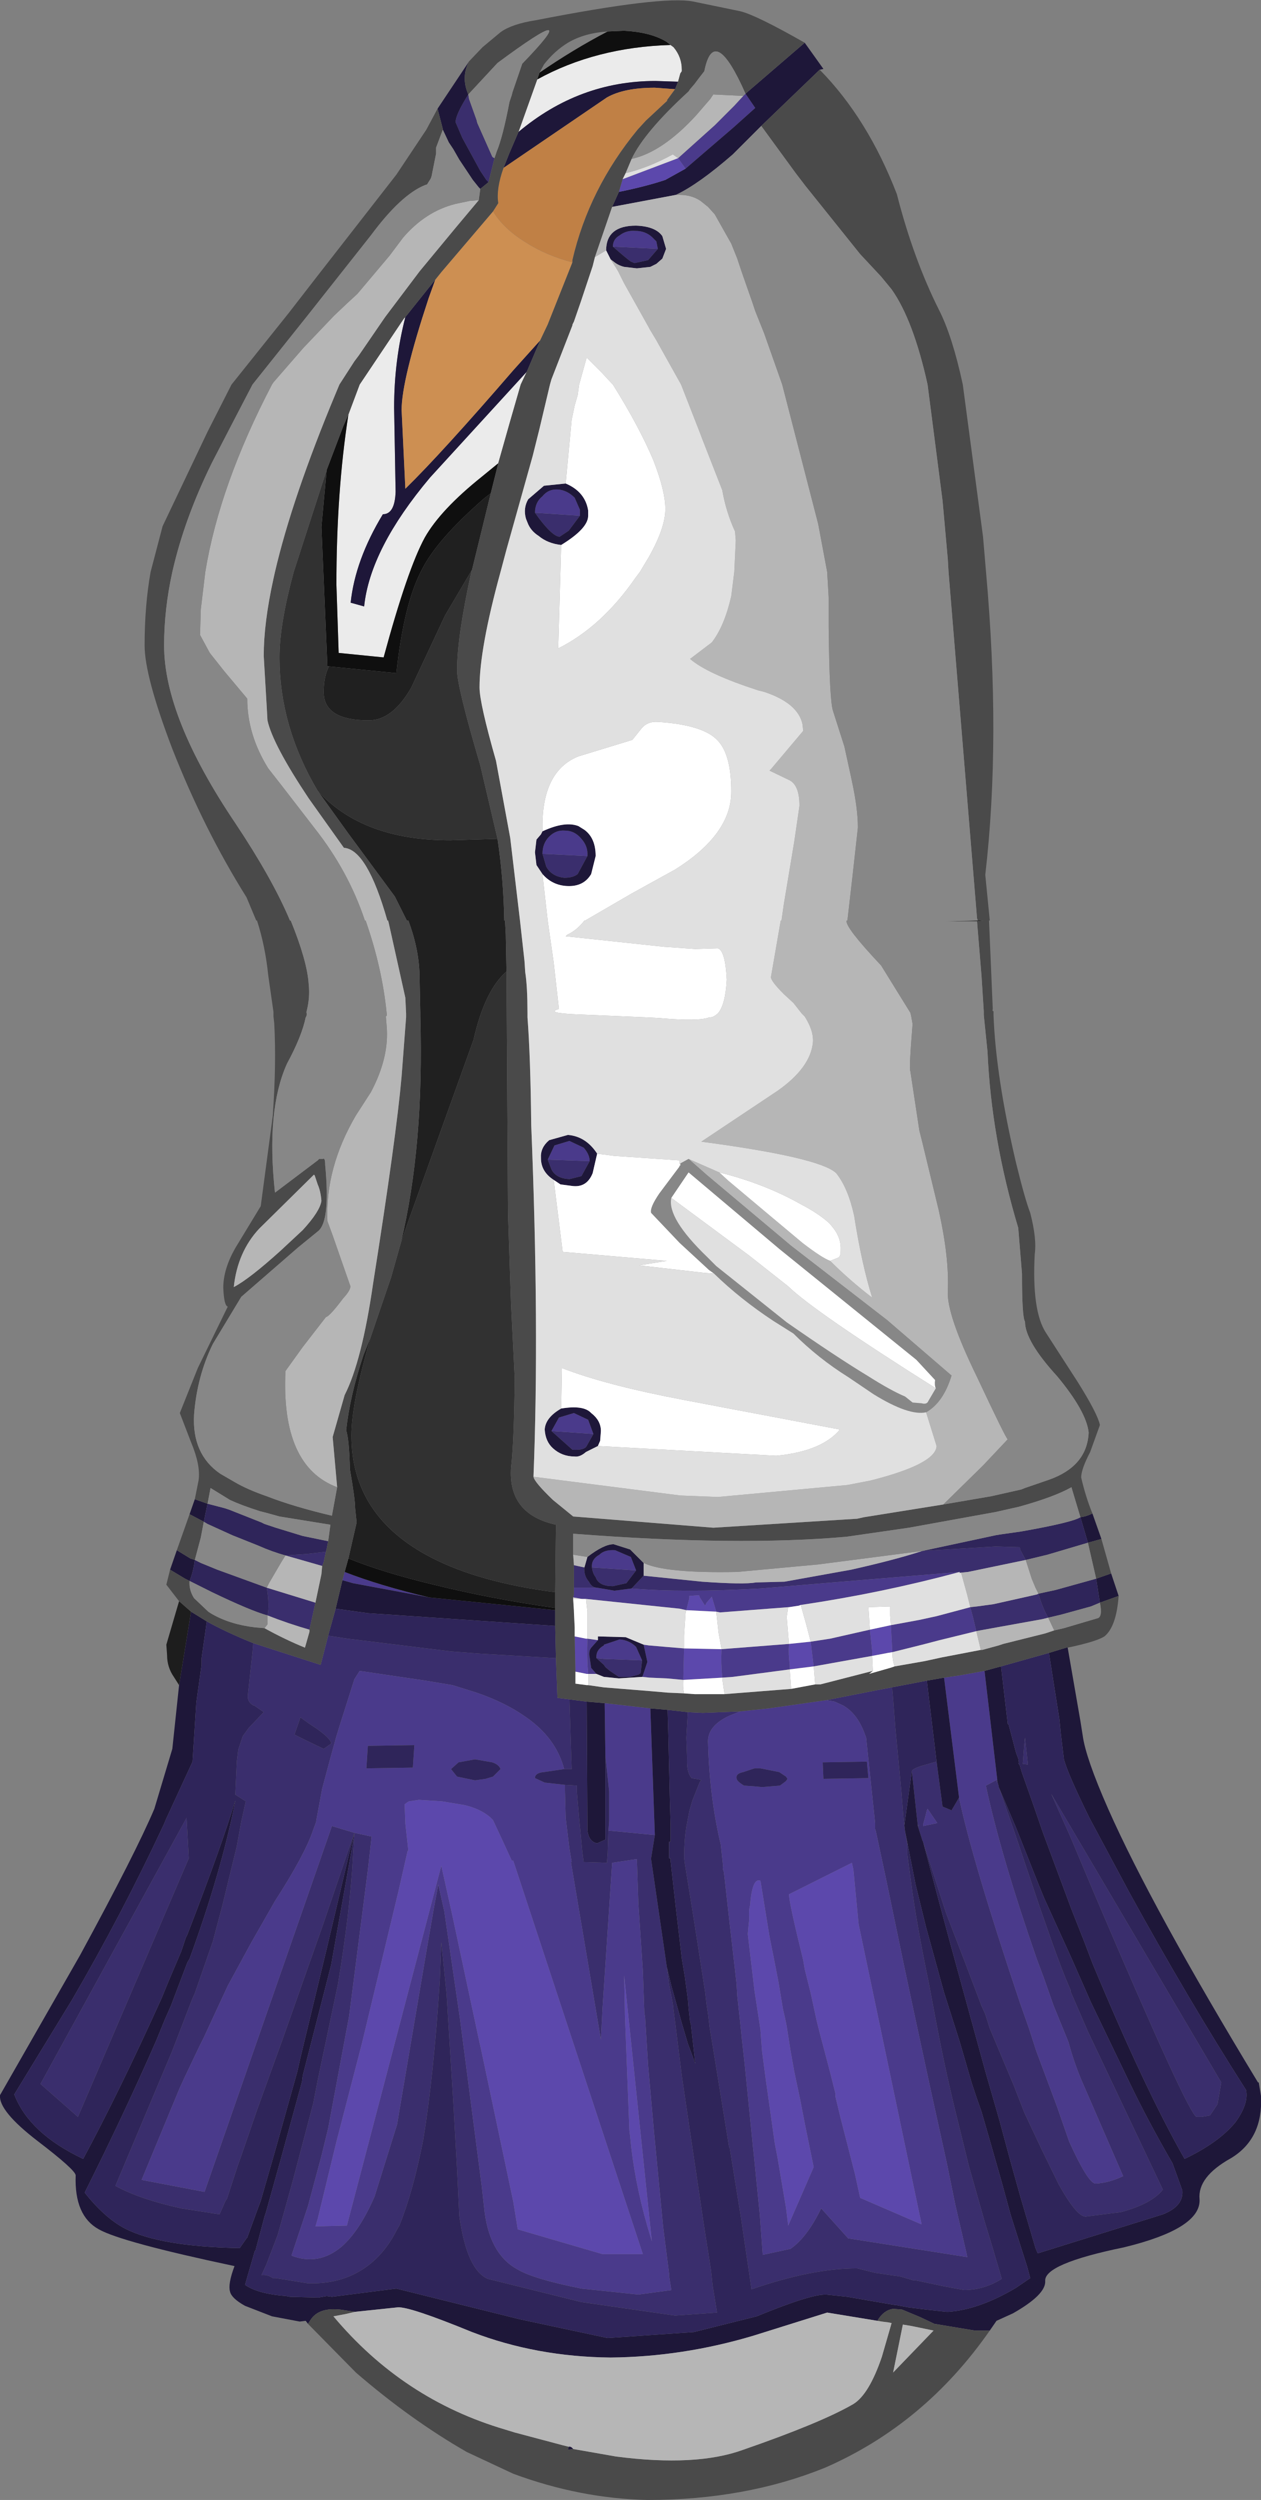 <?xml version="1.0" encoding="UTF-8" standalone="no"?>
<svg xmlns:ffdec="https://www.free-decompiler.com/flash" xmlns:xlink="http://www.w3.org/1999/xlink" ffdec:objectType="shape" height="166.75px" width="84.15px" xmlns="http://www.w3.org/2000/svg">
  <rect width="100%" height="100%" fill="#808080" stroke="none"/>
  <g transform="matrix(1.0, 0.0, 0.0, 1.0, 38.75, 128.2)">
    <path d="M-1.65 -17.6 L-1.55 -14.95 -0.75 -14.85 -0.6 -10.2 -1.1 -10.2 Q-1.65 -12.3 -3.7 -13.7 -5.05 -14.65 -6.95 -15.3 L-8.55 -15.8 -10.35 -16.1 -14.75 -16.75 -15.1 -16.2 -16.1 -13.05 -16.3 -12.4 -16.7 -10.95 -17.25 -8.9 -17.65 -6.75 -17.65 -6.7 -17.7 -6.55 -17.85 -6.15 Q-18.4 -4.5 -20.4 -1.4 L-22.0 1.4 -23.55 4.25 -25.15 7.7 -25.45 8.3 -26.45 10.4 -26.75 11.05 -29.3 17.2 -25.1 18.0 -16.6 -6.4 -15.1 -5.95 -13.95 -5.7 -14.2 -3.5 -15.45 6.25 -16.85 13.75 -17.3 15.6 -18.2 18.95 -19.3 22.25 Q-17.5 22.95 -15.95 21.65 -14.75 20.6 -13.75 18.3 L-12.25 13.5 -12.1 12.6 -10.25 1.7 -9.8 -0.9 -9.5 -2.5 -9.1 -0.7 -8.05 6.5 -6.6 17.65 -6.45 19.0 Q-6.15 22.1 -4.25 23.15 -3.2 23.8 0.05 24.45 L3.85 24.85 6.05 24.55 5.9 23.6 5.9 23.45 5.5 20.3 4.9 14.05 4.5 9.55 4.3 6.35 4.25 6.05 4.15 3.25 3.85 -1.25 3.75 -4.2 2.1 -3.95 1.45 5.85 1.45 5.9 1.35 7.85 -0.65 -4.0 -0.6 -4.0 -0.75 -4.9 -1.0 -6.95 -1.05 -8.75 -1.05 -9.15 -0.25 -9.1 -0.25 -8.65 -0.1 -6.9 0.1 -4.8 0.2 -4.0 1.75 -3.95 1.8 -4.6 1.85 -6.1 4.95 -5.8 4.7 -4.25 4.7 -4.2 5.75 3.0 5.9 4.15 6.15 5.45 6.2 5.9 6.3 6.65 6.75 10.25 7.25 13.65 8.2 20.05 8.7 23.25 8.8 24.2 9.1 26.05 6.3 26.25 0.05 25.35 -6.2 23.8 Q-7.6 23.2 -8.1 19.6 L-8.25 16.5 -8.5 12.05 -8.95 4.8 -9.3 1.35 -9.4 3.9 Q-9.8 10.2 -10.5 14.5 -11.2 18.05 -12.1 20.25 L-12.25 20.5 Q-13.1 22.2 -14.45 23.1 -15.85 24.05 -17.75 24.1 L-17.95 24.1 -18.2 24.1 -20.35 23.75 -20.55 23.75 Q-20.9 23.5 -21.3 23.55 L-21.05 23.0 -21.0 22.9 -20.25 20.95 -20.2 20.8 -19.25 17.4 -17.85 12.1 -17.55 10.55 -16.2 4.15 Q-15.4 -0.65 -15.2 -4.3 L-15.1 -5.95 -15.55 -4.65 -17.2 0.2 -19.9 7.85 -21.6 12.55 -22.65 15.6 -22.9 16.3 -23.6 18.45 -23.7 18.6 -24.1 19.5 -26.65 19.1 Q-29.4 18.5 -31.05 17.6 L-27.3 8.7 -26.95 7.8 -25.95 5.2 -25.75 4.75 -24.55 1.3 -23.9 -1.15 -22.95 -5.05 -22.65 -6.7 -22.35 -8.05 -23.05 -8.5 -22.95 -10.65 -22.95 -10.7 -22.85 -11.5 -22.55 -12.4 -22.15 -12.95 -21.15 -14.0 -21.8 -14.45 -21.85 -14.45 Q-22.3 -14.7 -22.2 -15.25 L-21.9 -18.0 -21.85 -18.6 -17.35 -17.15 -16.85 -19.1 -15.55 -18.9 -8.65 -18.05 -6.7 -17.9 -1.65 -17.6 M7.15 -14.0 L8.15 -13.95 10.65 -14.05 9.9 -13.75 Q8.4 -13.05 8.5 -11.9 8.6 -8.3 9.35 -5.15 L9.5 -3.75 Q9.45 -3.6 9.55 -3.35 L9.6 -2.95 9.9 -0.25 10.4 4.1 10.45 4.95 10.6 6.3 10.7 7.25 10.75 7.75 10.95 9.55 11.5 15.05 11.55 15.5 11.95 19.5 12.15 22.2 14.0 21.8 Q15.1 21.05 16.05 19.1 L17.85 21.1 25.8 22.35 25.75 22.1 25.0 18.85 24.45 16.15 23.35 11.15 22.25 6.05 21.6 3.0 20.3 -3.25 19.7 -6.05 19.65 -6.2 19.65 -6.6 19.45 -8.5 19.05 -12.3 18.9 -12.7 Q18.4 -13.95 17.5 -14.45 L16.95 -14.7 16.4 -14.8 19.7 -15.45 20.75 -15.65 20.8 -15.45 20.85 -14.9 21.0 -12.95 21.4 -8.75 21.55 -6.85 21.6 -6.45 21.65 -6.05 21.8 -5.15 21.8 -4.5 22.05 -2.65 Q22.4 0.05 23.25 4.15 L23.7 6.55 Q24.4 10.25 25.25 13.6 L25.9 16.25 26.1 16.95 26.95 19.95 27.5 21.75 28.1 23.8 Q27.0 24.5 25.7 24.55 L25.6 24.55 24.25 24.3 22.35 23.9 22.3 23.9 22.2 23.9 21.35 23.65 19.65 23.4 18.45 23.1 Q15.45 23.1 11.4 24.5 L11.15 22.8 10.7 19.75 9.95 15.1 9.9 15.0 8.75 7.9 8.6 7.0 8.5 6.15 8.4 5.5 8.3 4.65 7.6 0.15 7.45 -0.8 6.95 -3.9 6.9 -4.3 Q6.9 -5.4 7.05 -6.35 L7.25 -7.4 7.45 -8.1 7.95 -9.35 8.05 -9.45 Q7.95 -9.5 7.95 -9.5 L7.4 -9.6 Q7.05 -10.0 7.1 -10.95 L7.05 -12.3 7.15 -14.0 M-0.45 -22.3 L-0.45 -23.8 0.25 -23.65 Q0.2 -23.1 0.55 -22.7 0.75 -22.3 1.1 -22.3 L-0.45 -22.3 M-5.75 -117.65 L-6.15 -116.05 -6.2 -116.1 -6.3 -116.2 -6.7 -116.8 -7.6 -118.45 -7.9 -119.0 -8.05 -119.35 -8.35 -120.05 Q-8.35 -120.55 -7.5 -121.9 L-7.45 -121.6 -6.95 -120.2 -6.9 -120.0 -5.9 -117.75 -5.85 -117.7 -5.75 -117.65 M2.15 -111.75 L5.15 -111.6 4.5 -110.85 3.6 -110.65 3.35 -110.75 Q3.0 -111.0 2.15 -111.75 M-2.55 -71.25 L0.45 -71.1 -0.2 -69.9 Q-0.5 -69.65 -1.1 -69.65 -1.95 -69.75 -2.3 -70.4 L-2.55 -71.25 M0.6 -50.75 L0.05 -49.75 -0.75 -49.55 Q-1.65 -49.6 -1.95 -50.2 L-2.2 -50.85 0.6 -50.75 M22.8 -24.75 L27.7 -25.05 29.3 -25.0 29.35 -24.8 29.7 -24.15 25.85 -23.35 25.35 -23.3 Q25.25 -23.25 25.3 -23.35 L17.4 -22.7 12.05 -22.25 Q6.8 -21.95 3.4 -22.25 L4.2 -23.1 8.1 -22.7 Q10.9 -22.5 11.7 -22.65 L13.6 -22.7 18.05 -23.5 Q20.95 -24.15 22.8 -24.75 M0.85 -32.55 L0.4 -31.75 Q0.25 -31.45 -0.55 -31.5 L-1.95 -32.75 0.85 -32.55 M3.7 -23.45 L3.05 -22.6 2.15 -22.4 Q1.2 -22.4 1.0 -23.0 0.8 -23.25 0.75 -23.65 L3.7 -23.45 M4.1 -17.45 L4.0 -16.6 3.85 -16.5 3.3 -16.35 2.55 -16.35 1.95 -16.75 1.65 -17.0 1.55 -17.15 1.05 -17.6 1.55 -17.55 4.1 -17.45 M26.0 -21.0 L26.45 -21.05 27.55 -21.2 30.45 -21.85 30.55 -21.9 Q30.8 -21.0 31.2 -20.3 L30.8 -20.2 27.75 -19.65 26.65 -19.45 26.4 -19.4 26.2 -20.25 26.0 -21.0 M29.85 -10.5 L29.5 -10.55 29.6 -11.85 29.65 -12.3 29.85 -10.5 M27.8 -9.4 L27.9 -9.05 27.9 -9.0 28.95 -6.0 30.65 -0.95 30.95 -0.1 Q32.05 3.1 32.7 4.55 L32.7 4.65 33.85 7.3 38.85 17.85 Q38.1 18.8 36.05 19.35 L33.7 19.65 Q33.1 19.65 31.9 17.5 L30.8 15.25 29.6 12.7 28.9 10.9 27.3 7.1 27.0 6.15 26.75 5.6 25.65 2.7 24.4 -0.55 24.25 -1.0 22.85 -5.35 22.8 -5.45 22.75 -5.6 22.5 -6.4 22.55 -6.4 22.6 -6.5 22.5 -6.4 22.1 -10.05 Q22.1 -10.2 22.7 -10.4 L23.75 -10.7 24.15 -7.7 24.75 -7.45 25.25 -8.3 Q26.1 -4.2 29.3 5.35 L29.9 7.05 30.4 8.6 31.8 12.35 32.6 14.65 Q33.85 17.4 34.35 17.45 35.25 17.4 36.2 16.95 L33.4 10.5 Q32.9 9.3 32.55 8.0 L31.55 5.55 30.9 3.7 30.45 2.5 Q28.05 -4.4 27.05 -9.05 L27.05 -9.1 27.8 -9.5 27.75 -9.3 27.8 -9.4 M22.85 -6.5 L22.85 -6.4 23.8 -6.6 23.15 -7.55 23.1 -7.45 23.0 -7.05 22.85 -6.5 M41.45 13.0 L41.1 13.0 Q40.55 12.85 34.25 -1.95 L32.65 -5.75 31.4 -8.55 42.75 10.7 42.5 12.15 42.0 12.9 41.45 13.0 M-0.05 -93.8 L-0.8 -92.8 -1.4 -92.4 Q-1.85 -92.4 -2.8 -93.65 L-3.05 -94.0 -0.05 -93.8 M-17.0 -24.7 L-17.15 -24.0 -17.25 -23.75 -19.7 -24.45 -18.25 -24.55 -17.0 -24.7 M-17.7 -21.3 L-18.1 -19.5 Q-19.5 -19.9 -20.9 -20.45 -20.75 -21.1 -20.95 -22.3 L-17.7 -21.3 M-26.15 -4.25 L-33.55 13.0 -36.05 10.8 -26.3 -6.95 -26.15 -4.25 M-16.65 -11.9 Q-16.65 -12.2 -17.55 -12.85 L-18.15 -13.25 -18.7 -13.65 -19.1 -12.5 -18.5 -12.2 -17.15 -11.55 -16.65 -11.9" fill="#3a2e6d" fill-rule="evenodd" stroke="none"/>
    <path d="M1.6 -14.6 L4.65 -14.25 4.95 -5.8 1.85 -6.1 1.9 -6.75 1.9 -8.45 1.9 -8.7 1.65 -11.05 1.6 -14.6 M10.65 -14.05 L12.55 -14.25 16.4 -14.8 16.95 -14.7 17.5 -14.45 Q18.4 -13.95 18.9 -12.7 L19.05 -12.3 19.45 -8.5 19.65 -6.6 19.65 -6.2 19.7 -6.05 20.3 -3.25 21.6 3.0 22.25 6.05 23.35 11.15 24.45 16.15 25.0 18.85 25.75 22.1 25.8 22.35 17.85 21.1 16.05 19.1 Q15.1 21.05 14.0 21.8 L12.15 22.2 11.95 19.5 11.55 15.5 11.5 15.05 10.95 9.55 10.75 7.75 10.7 7.25 10.6 6.3 10.45 4.95 10.4 4.1 9.9 -0.25 9.6 -2.95 9.55 -3.35 Q9.45 -3.6 9.5 -3.75 L9.35 -5.15 Q8.6 -8.3 8.5 -11.9 8.4 -13.05 9.9 -13.75 L10.65 -14.05 M24.25 -16.3 L25.3 -16.45 26.95 -16.75 27.8 -9.5 27.8 -9.4 27.75 -9.3 27.8 -9.5 27.05 -9.1 27.05 -9.05 Q28.05 -4.4 30.45 2.5 L30.9 3.7 31.55 5.55 32.55 8.0 Q32.9 9.3 33.4 10.5 L36.2 16.95 Q35.25 17.4 34.35 17.45 33.85 17.4 32.6 14.65 L31.8 12.35 30.4 8.6 29.9 7.05 29.3 5.35 Q26.1 -4.2 25.25 -8.3 L24.25 -16.3 M-0.5 -21.65 L-0.45 -21.85 -0.45 -22.3 1.1 -22.3 2.25 -22.1 3.4 -22.25 Q6.8 -21.95 12.05 -22.25 L17.4 -22.7 25.3 -23.35 Q20.1 -21.95 14.7 -21.15 L14.55 -21.1 13.9 -21.0 13.85 -21.0 9.3 -20.65 9.05 -20.7 8.75 -21.7 8.4 -21.3 8.3 -21.1 7.95 -21.65 7.9 -21.8 7.25 -21.75 7.25 -21.6 7.05 -20.8 6.6 -20.9 0.35 -21.55 0.1 -21.55 -0.5 -21.65 M11.0 -121.95 L11.65 -121.0 10.2 -119.7 7.0 -116.95 6.5 -117.65 8.95 -119.85 9.9 -120.8 10.25 -121.15 10.85 -121.8 11.0 -121.95 M2.15 -111.75 Q2.15 -112.25 2.6 -112.5 3.05 -112.85 3.65 -112.8 4.3 -112.8 4.75 -112.4 L5.05 -112.1 5.15 -111.6 2.15 -111.75 M-2.55 -71.25 Q-2.55 -71.95 -2.1 -72.4 -1.65 -72.85 -1.05 -72.8 -0.4 -72.8 0.05 -72.25 0.5 -71.75 0.45 -71.1 L-2.55 -71.25 M-2.2 -50.85 L-1.75 -51.8 -0.75 -52.1 0.2 -51.65 Q0.6 -51.2 0.6 -50.75 L-2.2 -50.85 M-1.95 -32.75 L-1.45 -33.65 -0.45 -33.95 0.5 -33.5 0.85 -32.55 -1.95 -32.75 M20.7 -19.8 L22.6 -20.15 23.75 -20.4 26.0 -21.0 26.2 -20.25 26.4 -19.4 23.95 -18.8 22.8 -18.5 20.8 -18.0 20.7 -19.8 M15.35 -18.7 L16.65 -18.9 19.3 -19.5 19.45 -18.1 19.45 -17.75 15.55 -17.05 15.5 -17.45 15.35 -18.7 M13.9 -18.55 Q13.85 -17.85 13.95 -17.15 L13.95 -16.85 10.15 -16.35 9.45 -16.3 Q9.35 -17.25 9.4 -18.2 L13.9 -18.55 M0.75 -23.65 Q0.7 -24.2 1.25 -24.5 1.6 -24.85 2.3 -24.8 L3.35 -24.35 3.7 -23.45 0.75 -23.65 M0.45 -18.9 L1.15 -18.8 0.75 -18.35 Q0.5 -18.1 0.6 -17.65 L0.7 -16.95 1.05 -16.55 0.5 -16.55 Q0.4 -17.65 0.45 -18.9 M4.2 -18.5 L4.55 -18.45 5.7 -18.35 6.9 -18.25 6.85 -16.15 5.75 -16.25 4.6 -16.3 4.1 -16.35 4.15 -16.45 4.45 -17.35 4.2 -18.5 M4.1 -17.45 L1.55 -17.55 1.05 -17.6 Q1.0 -18.15 1.55 -18.45 L1.55 -18.5 2.6 -18.85 Q3.25 -18.8 3.7 -18.35 L4.1 -17.45 M-1.05 -9.15 L-1.05 -8.75 -1.0 -6.95 -0.75 -4.9 -0.6 -4.0 -0.65 -4.0 1.35 7.85 1.45 5.9 1.45 5.85 2.1 -3.95 3.75 -4.2 3.85 -1.25 4.15 3.25 4.25 6.05 4.3 6.35 4.5 9.55 4.9 14.05 5.5 20.3 5.9 23.45 5.9 23.6 6.05 24.55 3.85 24.85 0.05 24.45 Q-3.2 23.8 -4.25 23.15 -6.15 22.1 -6.45 19.0 L-6.6 17.65 -8.05 6.5 -9.1 -0.7 -9.5 -2.5 -9.8 -0.9 -10.25 1.7 -12.1 12.6 -12.25 13.5 -13.75 18.3 Q-14.75 20.6 -15.95 21.65 -17.5 22.95 -19.3 22.25 L-18.2 18.95 -17.3 15.6 -16.85 13.75 -15.45 6.25 -14.2 -3.5 -13.95 -5.7 -15.1 -5.95 -16.6 -6.4 -25.1 18.0 -29.3 17.2 -26.75 11.05 -26.45 10.4 -25.45 8.3 -25.15 7.7 -23.55 4.25 -22.0 1.4 -20.4 -1.4 Q-18.4 -4.5 -17.85 -6.15 L-17.7 -6.55 -17.65 -6.7 -17.65 -6.75 -17.25 -8.9 -16.7 -10.95 -16.3 -12.4 -16.1 -13.05 -15.1 -16.2 -14.75 -16.75 -10.35 -16.1 -8.55 -15.8 -6.95 -15.3 Q-5.05 -14.65 -3.7 -13.7 -1.65 -12.3 -1.1 -10.2 L-2.45 -10.0 Q-3.05 -9.95 -3.05 -9.6 L-2.4 -9.3 -1.05 -9.15 M16.15 -10.65 L16.2 -9.55 19.2 -9.6 19.1 -10.7 16.15 -10.65 M12.0 -10.25 L11.6 -10.25 10.85 -10.0 Q10.35 -9.9 10.4 -9.6 10.4 -9.4 10.9 -9.1 L11.6 -9.05 12.1 -9.0 13.3 -9.1 13.7 -9.4 13.8 -9.55 13.7 -9.7 13.25 -10.0 12.0 -10.25 M11.15 0.8 L11.6 4.6 11.7 5.25 12.0 7.2 12.0 7.25 12.1 8.6 12.35 10.5 12.95 14.75 13.15 15.8 13.7 19.05 13.85 20.25 15.55 16.35 15.5 16.1 15.0 13.65 14.65 11.85 14.25 9.95 14.0 8.55 13.75 6.95 13.65 6.45 13.5 5.8 13.2 4.0 12.9 2.45 12.6 0.95 12.0 -2.75 Q11.45 -3.0 11.3 -1.1 11.2 -0.75 11.25 -0.2 L11.2 0.25 11.15 0.8 M22.75 20.15 L18.55 0.15 18.2 -3.5 18.1 -3.95 13.9 -1.85 Q13.9 -1.3 14.85 2.55 L14.95 3.15 15.35 4.75 15.75 6.6 15.9 7.2 16.65 10.05 17.0 11.45 17.0 11.65 17.35 13.1 18.3 16.8 18.65 18.4 22.7 20.15 22.75 20.15 M22.85 -6.5 L23.0 -7.05 23.1 -7.45 23.15 -7.55 23.8 -6.6 22.85 -6.4 22.85 -6.5 M3.3 14.3 Q3.55 17.15 4.45 20.3 L4.75 21.3 2.9 3.55 2.95 6.05 2.95 6.15 3.05 8.75 3.25 13.9 3.3 14.3 M4.15 22.15 L-4.5 -4.1 -4.6 -4.1 -5.15 -5.3 -5.85 -6.8 -6.05 -7.0 Q-6.7 -7.55 -7.75 -7.8 L-9.25 -8.05 -10.8 -8.15 -11.45 -8.05 -11.55 -8.0 -11.75 -7.85 -11.7 -6.55 -11.5 -4.75 -11.55 -4.75 -12.15 -2.1 -14.6 8.1 -16.3 14.65 -17.55 19.8 -17.7 20.3 -15.6 20.25 -9.3 -3.75 -8.6 -0.6 -6.75 8.05 -6.7 8.25 -4.5 18.65 -4.2 20.5 1.45 22.15 4.15 22.15 M-3.05 -94.0 Q-3.05 -94.7 -2.55 -95.1 -2.15 -95.6 -1.5 -95.55 -0.9 -95.5 -0.4 -95.0 L-0.05 -94.2 -0.05 -93.8 -3.05 -94.0 M-15.9 -22.8 L-15.75 -23.35 Q-13.45 -22.45 -10.1 -21.65 L-15.2 -22.6 -15.9 -22.8 M-14.2 -11.75 L-14.3 -10.25 -11.2 -10.3 -11.1 -11.8 -14.2 -11.75 M-7.05 -10.85 L-8.15 -10.65 -8.65 -10.2 -8.25 -9.7 -7.05 -9.45 -6.35 -9.55 -5.85 -9.7 -5.35 -10.2 Q-5.45 -10.5 -5.9 -10.65 L-7.05 -10.85" fill="#4a3a8b" fill-rule="evenodd" stroke="none"/>
    <path d="M6.0 -125.2 L6.2 -125.05 Q6.75 -124.4 6.75 -123.55 L6.75 -123.45 6.65 -123.3 6.5 -122.75 5.0 -122.8 Q-0.1 -122.8 -4.15 -119.4 L-2.9 -122.9 Q1.0 -125.05 6.0 -125.2 M-3.6 -103.4 L-4.0 -102.55 -4.75 -99.95 -5.5 -97.3 -6.6 -96.4 Q-9.35 -94.2 -10.4 -92.35 -11.55 -90.25 -13.15 -84.35 L-16.15 -84.65 -16.3 -89.2 Q-16.3 -95.4 -15.5 -100.55 L-14.75 -102.55 -11.8 -106.95 -11.7 -107.05 Q-12.45 -104.15 -12.45 -101.0 L-12.35 -95.4 Q-12.4 -93.9 -13.2 -93.9 -15.05 -90.85 -15.35 -88.0 L-14.45 -87.75 Q-14.05 -91.6 -10.05 -96.35 L-3.6 -103.4" fill="#ebebeb" fill-rule="evenodd" stroke="none"/>
    <path d="M6.5 -122.75 L6.3 -122.25 4.95 -122.35 Q2.9 -122.35 1.75 -121.7 L-5.15 -117.0 -4.75 -118.0 -4.15 -119.4 Q-0.1 -122.8 5.0 -122.8 L6.5 -122.75 M-2.7 -105.5 L-3.6 -103.4 -10.05 -96.35 Q-14.05 -91.6 -14.45 -87.75 L-15.35 -88.0 Q-15.05 -90.85 -13.2 -93.9 -12.4 -93.9 -12.35 -95.4 L-12.45 -101.0 Q-12.45 -104.15 -11.7 -107.05 L-9.7 -109.55 -10.15 -108.3 Q-11.95 -102.85 -11.95 -100.85 L-11.7 -95.6 Q-9.25 -98.0 -4.5 -103.5 L-2.7 -105.5 M-1.7 -20.8 L-1.7 -19.75 -14.2 -20.6 -16.35 -20.9 -15.9 -22.8 -15.2 -22.6 -10.1 -21.65 -1.7 -20.8 M0.4 -14.7 L1.6 -14.6 1.65 -11.05 1.65 -5.5 1.1 -5.25 Q0.55 -5.35 0.45 -6.1 L0.4 -14.7 M4.65 -14.25 L5.8 -14.15 5.85 -12.4 5.95 -8.2 6.0 -6.45 6.0 -5.35 5.9 -5.35 5.9 -4.25 6.0 -4.25 6.0 -4.05 6.35 -0.95 6.75 2.45 6.95 3.65 7.15 5.15 7.2 5.75 7.3 6.65 7.35 6.8 7.65 9.45 7.15 8.1 6.75 6.75 6.5 5.85 6.05 4.25 5.75 3.0 4.7 -4.2 4.7 -4.25 4.95 -5.8 4.65 -14.25 M23.1 -16.1 L24.25 -16.3 25.25 -8.3 24.75 -7.45 24.15 -7.7 23.75 -10.7 23.1 -16.1 M26.95 -16.75 L28.05 -17.05 28.5 -13.2 28.55 -13.2 29.05 -11.3 29.2 -10.9 29.25 -10.6 29.2 -10.6 29.3 -10.45 29.45 -9.95 30.0 -8.4 30.35 -7.4 30.85 -5.95 32.75 -0.85 33.6 1.3 34.15 2.75 Q37.65 11.15 40.3 15.8 42.6 14.7 43.7 13.35 44.6 12.1 44.4 11.2 40.5 5.1 36.6 -2.0 L33.95 -6.95 Q32.5 -9.9 32.25 -10.85 L32.05 -12.5 31.95 -13.5 31.25 -17.95 32.4 -18.3 32.5 -18.3 33.35 -13.4 33.5 -12.45 Q33.7 -10.95 35.2 -7.55 38.1 -1.0 45.2 10.7 L45.25 10.7 45.4 11.6 Q45.55 14.45 43.4 15.75 41.15 17.0 41.3 18.5 41.4 20.45 36.25 21.7 30.9 22.8 31.0 23.95 31.05 24.85 28.85 26.1 L27.75 26.6 27.3 27.25 26.3 27.25 23.6 26.8 22.65 26.35 21.45 25.85 20.85 25.8 Q20.2 25.9 19.8 26.6 L16.45 26.05 11.5 27.6 Q6.8 29.0 2.0 29.05 -2.95 29.0 -7.25 27.35 -11.4 25.65 -12.2 25.7 L-15.05 26.0 -16.05 25.85 Q-17.45 25.7 -18.0 26.5 L-18.2 26.8 -18.35 26.6 -18.75 26.65 -20.6 26.3 -22.4 25.6 Q-23.3 25.1 -23.4 24.65 -23.55 24.15 -23.1 22.95 -30.65 21.35 -32.15 20.5 -33.8 19.6 -33.7 16.9 -33.7 16.55 -36.25 14.6 -38.85 12.6 -38.75 11.55 L-33.4 2.2 Q-29.7 -4.6 -28.45 -7.55 L-27.25 -11.55 -26.8 -15.8 -26.0 -20.7 -24.95 -20.05 -25.3 -17.6 -25.3 -17.15 -25.65 -14.65 -25.9 -10.75 -25.9 -10.7 -27.7 -6.8 -27.8 -6.55 Q-30.6 -0.55 -33.95 5.2 L-37.8 11.5 Q-36.8 14.1 -33.2 15.8 -30.8 11.35 -27.95 5.05 L-27.5 3.95 -26.65 1.95 -26.35 1.05 -26.25 0.85 Q-23.95 -5.1 -23.05 -8.1 L-23.05 -8.05 Q-24.0 -3.3 -26.1 2.45 L-26.25 2.7 -27.35 5.6 -27.75 6.5 -28.3 7.85 Q-30.4 12.65 -33.1 18.05 -31.75 19.75 -30.4 20.45 -28.05 21.65 -22.75 21.75 L-22.3 21.1 -22.25 21.05 -21.5 19.0 -21.35 18.6 -20.4 15.3 -18.9 9.95 -18.7 9.05 -16.95 1.8 -15.45 -4.55 -15.1 -5.95 -15.35 -4.45 -16.65 2.85 -18.55 10.25 -18.6 10.65 -20.05 15.95 -21.0 19.35 -21.1 19.65 -21.7 21.9 -21.75 21.95 -22.4 24.2 Q-21.55 24.8 -19.65 24.95 L-19.4 25.0 -17.5 25.05 -16.95 24.95 -16.6 25.0 -12.7 24.5 -12.3 24.45 -4.05 26.5 1.8 27.75 7.55 27.35 11.75 26.3 Q15.4 24.8 16.4 24.85 L17.8 25.0 20.4 25.45 21.0 25.55 21.05 25.55 21.85 25.7 23.05 25.85 24.4 26.0 24.55 26.0 Q26.6 25.85 29.05 24.4 L30.0 23.75 29.8 23.0 28.7 19.55 28.1 17.35 27.3 14.55 26.75 12.65 26.45 11.8 26.1 10.75 25.3 8.0 24.25 4.7 23.05 0.35 22.35 -2.5 21.65 -6.05 21.6 -6.45 22.1 -10.05 22.5 -6.4 22.8 -5.45 22.85 -5.35 23.9 -1.4 24.6 1.2 27.0 9.95 27.95 13.25 28.65 15.85 29.35 18.35 30.35 21.75 30.5 22.1 38.85 19.5 Q40.25 18.95 40.15 17.9 L39.5 16.1 Q37.9 13.35 36.6 10.65 L34.05 5.35 32.75 2.4 30.95 -1.55 30.6 -2.4 29.05 -6.3 27.9 -9.0 27.9 -9.05 27.8 -9.4 27.8 -9.5 26.95 -16.75 M35.9 -21.75 L34.65 -21.3 34.4 -22.9 35.4 -23.25 35.9 -21.75 M33.35 -27.0 Q33.75 -27.05 34.15 -27.25 L34.75 -25.55 33.85 -25.3 33.35 -27.0 M15.95 -123.55 L12.05 -119.8 10.15 -117.9 Q7.85 -115.9 6.35 -115.2 L2.1 -114.4 2.55 -115.4 Q4.3 -115.75 5.65 -116.2 L7.0 -116.95 10.2 -119.7 11.65 -121.0 11.0 -121.95 14.95 -125.35 16.2 -123.6 15.95 -123.55 M-7.45 -124.1 Q-8.0 -123.05 -7.5 -121.9 -8.35 -120.55 -8.35 -120.05 L-8.05 -119.35 -7.9 -119.0 -7.6 -118.45 -6.7 -116.8 -6.3 -116.2 -6.2 -116.1 -6.15 -116.05 -6.7 -115.6 -6.8 -115.7 -7.2 -116.2 -8.1 -117.55 -8.5 -118.25 -8.8 -118.7 -9.2 -119.55 -9.2 -119.6 -9.55 -120.95 -7.45 -124.1 M5.15 -111.6 L5.05 -112.1 4.75 -112.4 Q4.3 -112.8 3.65 -112.8 3.05 -112.85 2.6 -112.5 2.15 -112.25 2.15 -111.75 3.0 -111.0 3.35 -110.75 L3.6 -110.65 4.5 -110.85 5.15 -111.6 M1.7 -111.5 Q1.7 -113.15 3.7 -113.15 5.0 -113.1 5.45 -112.45 L5.7 -111.6 5.45 -110.95 5.05 -110.6 4.65 -110.4 3.75 -110.3 2.9 -110.4 Q2.5 -110.5 2.2 -110.75 L2.0 -110.9 1.95 -111.0 1.7 -111.5 M-1.3 -91.85 Q-2.2 -91.95 -2.8 -92.45 -3.35 -92.8 -3.55 -93.35 L-3.65 -93.6 Q-3.85 -94.3 -3.5 -94.9 L-2.45 -95.8 -1.0 -95.95 Q0.3 -95.4 0.5 -94.15 L0.5 -93.8 Q0.5 -92.95 -1.3 -91.85 M-2.55 -69.9 L-2.95 -70.5 -3.05 -71.35 -2.95 -72.2 -2.65 -72.55 -2.55 -72.75 Q-1.05 -73.45 -0.15 -73.1 L0.25 -72.85 Q1.0 -72.3 1.0 -71.1 L0.7 -69.9 Q0.2 -69.05 -0.9 -69.1 -1.9 -69.15 -2.55 -69.9 M0.45 -71.1 Q0.5 -71.75 0.05 -72.25 -0.4 -72.8 -1.05 -72.8 -1.65 -72.85 -2.1 -72.4 -2.55 -71.95 -2.55 -71.25 L-2.3 -70.4 Q-1.95 -69.75 -1.1 -69.65 -0.5 -69.65 -0.2 -69.9 L0.45 -71.1 M1.1 -51.25 L0.8 -49.95 Q0.4 -48.95 -0.6 -49.1 L-1.35 -49.2 -1.8 -49.5 Q-2.65 -50.05 -2.65 -50.95 -2.7 -51.65 -2.1 -52.15 L-0.85 -52.5 Q0.35 -52.4 1.1 -51.25 M-2.2 -50.85 L-1.95 -50.2 Q-1.65 -49.6 -0.75 -49.55 L0.05 -49.75 0.6 -50.75 Q0.6 -51.2 0.2 -51.65 L-0.75 -52.1 -1.75 -51.8 -2.2 -50.85 M4.2 -23.1 L3.4 -22.25 2.25 -22.1 1.1 -22.3 Q0.75 -22.3 0.55 -22.7 0.2 -23.1 0.25 -23.65 L0.45 -24.35 Q1.55 -25.2 2.2 -25.2 L3.3 -24.85 4.2 -23.95 4.2 -23.1 M-1.95 -32.75 L-0.55 -31.5 Q0.25 -31.45 0.4 -31.75 L0.85 -32.55 0.5 -33.5 -0.45 -33.95 -1.45 -33.65 -1.95 -32.75 M-1.3 -34.25 Q0.2 -34.5 0.7 -33.95 1.35 -33.45 1.35 -32.75 L1.3 -32.1 1.15 -31.75 0.35 -31.35 Q-0.05 -31.0 -0.4 -31.05 -1.25 -31.05 -1.85 -31.6 -2.35 -32.05 -2.4 -32.85 -2.35 -33.65 -1.3 -34.25 M0.75 -23.65 Q0.8 -23.25 1.0 -23.0 1.2 -22.4 2.15 -22.4 L3.05 -22.6 3.7 -23.45 3.35 -24.35 2.3 -24.8 Q1.6 -24.85 1.25 -24.5 0.7 -24.2 0.75 -23.65 M1.05 -16.55 L0.7 -16.95 0.6 -17.65 Q0.5 -18.1 0.75 -18.35 L1.15 -18.8 1.15 -19.05 2.95 -19.0 3.0 -19.0 4.2 -18.5 4.45 -17.35 4.15 -16.45 4.1 -16.35 2.55 -16.25 1.55 -16.35 1.05 -16.55 M1.05 -17.6 L1.55 -17.15 1.65 -17.0 1.95 -16.75 2.55 -16.35 3.3 -16.35 3.85 -16.5 4.0 -16.6 4.1 -17.45 3.7 -18.35 Q3.25 -18.8 2.6 -18.85 L1.55 -18.5 1.55 -18.45 Q1.0 -18.15 1.05 -17.6 M-27.4 -23.5 L-26.95 -24.8 -26.05 -24.25 -25.75 -24.15 Q-25.85 -23.35 -26.1 -22.75 L-26.4 -22.9 -27.4 -23.5 M-26.1 -27.2 L-25.75 -28.2 -24.9 -27.9 -25.15 -26.7 -26.1 -27.2 M-0.5 35.15 L-0.85 35.2 -0.8 35.0 Q-0.65 34.95 -0.5 35.15 M-3.05 -94.0 L-2.8 -93.65 Q-1.85 -92.4 -1.4 -92.4 L-0.8 -92.8 -0.05 -93.8 -0.05 -94.2 -0.4 -95.0 Q-0.9 -95.5 -1.5 -95.55 -2.15 -95.6 -2.55 -95.1 -3.05 -94.7 -3.05 -94.0" fill="#1e1739" fill-rule="evenodd" stroke="none"/>
    <path d="M-0.55 -110.7 L-2.2 -106.55 -2.7 -105.5 -4.5 -103.5 Q-9.25 -98.0 -11.7 -95.6 L-11.95 -100.85 Q-11.95 -102.85 -10.15 -108.3 L-9.7 -109.55 -9.3 -110.05 -5.85 -114.1 Q-5.15 -112.95 -3.7 -112.05 -2.3 -111.15 -0.55 -110.7" fill="#cd8f52" fill-rule="evenodd" stroke="none"/>
    <path d="M1.8 -126.1 L2.9 -126.15 Q4.7 -126.05 5.75 -125.4 L6.0 -125.2 Q1.0 -125.05 -2.9 -122.9 L-2.75 -123.35 Q-0.5 -124.9 1.8 -126.1 M-5.5 -97.3 L-6.0 -95.3 -6.45 -94.95 Q-9.6 -92.2 -10.6 -90.2 -11.8 -87.95 -12.3 -83.3 L-16.8 -83.75 -16.9 -83.75 -17.3 -93.05 -16.95 -96.85 -15.85 -99.75 -15.5 -100.55 Q-16.3 -95.4 -16.3 -89.2 L-16.15 -84.65 -13.15 -84.35 Q-11.55 -90.25 -10.4 -92.35 -9.35 -94.2 -6.6 -96.4 L-5.5 -97.3 M-1.7 -20.95 L-1.7 -20.8 -10.1 -21.65 Q-13.45 -22.45 -15.75 -23.35 L-15.5 -24.25 Q-13.15 -23.3 -9.8 -22.5 -5.95 -21.55 -1.7 -20.95 M26.5 -66.8 L26.9 -66.8 26.45 -66.75 24.25 -66.75 26.5 -66.8" fill="#0f0f0f" fill-rule="evenodd" stroke="none"/>
    <path d="M6.3 -122.25 L5.75 -121.5 5.8 -121.5 4.35 -120.15 3.8 -119.55 Q0.55 -115.6 -0.55 -110.85 L-0.55 -110.7 Q-2.3 -111.15 -3.7 -112.05 -5.15 -112.95 -5.85 -114.1 L-5.5 -114.65 Q-5.65 -115.6 -5.15 -117.0 L1.75 -121.7 Q2.9 -122.35 4.95 -122.35 L6.3 -122.25" fill="#c08045" fill-rule="evenodd" stroke="none"/>
    <path d="M-6.0 -95.3 L-7.25 -90.2 -9.05 -87.15 -11.3 -82.35 Q-12.55 -80.15 -14.15 -80.15 -17.15 -80.15 -17.15 -82.05 -17.15 -83.05 -16.8 -83.75 L-12.3 -83.3 Q-11.8 -87.95 -10.6 -90.2 -9.6 -92.2 -6.45 -94.95 L-6.0 -95.3 M-5.55 -72.25 Q-5.15 -69.6 -5.1 -66.8 L-5.05 -66.8 -5.0 -65.9 -4.95 -63.4 Q-6.4 -62.15 -7.15 -58.85 L-11.5 -46.75 -12.0 -45.3 Q-10.45 -51.75 -10.7 -60.4 L-10.7 -60.65 -10.75 -62.95 Q-10.75 -64.8 -11.5 -66.8 L-12.85 -66.8 -11.6 -66.8 -12.4 -68.4 -15.5 -72.6 -17.55 -75.45 Q-14.55 -72.15 -8.7 -72.15 L-5.55 -72.25 M-1.7 -22.0 L-1.7 -20.95 Q-5.95 -21.55 -9.8 -22.5 -13.15 -23.3 -15.5 -24.25 L-14.95 -26.65 -15.05 -27.6 Q-15.05 -28.2 -15.4 -30.2 -15.45 -32.2 -15.65 -32.8 -15.4 -35.1 -14.5 -37.8 L-14.0 -39.05 Q-15.3 -34.6 -15.3 -32.45 -15.3 -27.05 -9.95 -24.3 -6.75 -22.65 -1.7 -22.0 M-12.9 -66.8 L-12.85 -66.8 -14.35 -66.8 -12.9 -66.8 M6.6 -50.4 L6.6 -50.45 6.65 -50.45 6.6 -50.4" fill="#202020" fill-rule="evenodd" stroke="none"/>
    <path d="M-7.25 -90.2 L-7.3 -90.05 Q-8.25 -85.7 -8.25 -83.5 -8.25 -82.4 -6.7 -77.15 L-5.55 -72.25 -8.7 -72.15 Q-14.55 -72.15 -17.55 -75.45 -20.1 -79.75 -20.1 -84.35 -20.1 -86.55 -19.15 -90.05 L-16.95 -96.85 -17.3 -93.05 -16.9 -83.75 -16.8 -83.75 Q-17.15 -83.05 -17.15 -82.05 -17.15 -80.15 -14.15 -80.15 -12.55 -80.15 -11.3 -82.35 L-9.05 -87.15 -7.25 -90.2 M-4.95 -63.4 L-4.85 -47.25 -4.65 -41.25 -4.4 -36.25 Q-4.45 -31.9 -4.65 -30.3 -4.85 -27.2 -1.65 -26.5 L-1.7 -22.0 Q-6.75 -22.65 -9.95 -24.3 -15.3 -27.05 -15.3 -32.45 -15.3 -34.6 -14.0 -39.05 L-12.65 -43.0 -12.0 -45.3 -11.5 -46.75 -7.15 -58.85 Q-6.4 -62.15 -4.95 -63.4" fill="#313131" fill-rule="evenodd" stroke="none"/>
    <path d="M-26.8 -15.8 L-27.15 -16.35 Q-27.6 -17.0 -27.6 -17.8 L-27.65 -18.5 -26.8 -21.4 -26.0 -20.7 -26.8 -15.8" fill="#1d1d1d" fill-rule="evenodd" stroke="none"/>
    <path d="M-1.7 -19.75 L-1.65 -17.6 -6.7 -17.9 -8.65 -18.05 -15.55 -18.9 -16.85 -19.1 -16.35 -20.9 -14.2 -20.6 -1.7 -19.75 M-0.75 -14.85 L0.4 -14.7 0.45 -6.1 Q0.55 -5.35 1.1 -5.25 L1.65 -5.5 1.65 -11.05 1.9 -8.7 1.9 -8.45 1.9 -6.75 1.85 -6.1 1.8 -4.6 1.75 -3.95 0.2 -4.0 0.1 -4.8 -0.1 -6.9 -0.25 -8.65 -0.25 -9.1 -1.05 -9.15 -2.4 -9.3 -3.05 -9.6 Q-3.05 -9.95 -2.45 -10.0 L-1.1 -10.2 -0.6 -10.2 -0.75 -14.85 M5.8 -14.15 L7.15 -14.0 7.05 -12.3 7.1 -10.95 Q7.05 -10.0 7.4 -9.6 L7.95 -9.5 Q7.95 -9.5 8.05 -9.45 L7.95 -9.35 7.45 -8.1 7.25 -7.4 7.05 -6.35 Q6.9 -5.4 6.9 -4.3 L6.95 -3.9 7.45 -0.8 7.6 0.15 8.3 4.65 8.4 5.5 8.5 6.15 8.6 7.0 8.75 7.9 9.9 15.0 9.95 15.1 10.7 19.75 11.15 22.8 11.4 24.5 Q15.45 23.1 18.45 23.1 L19.65 23.4 21.35 23.65 22.2 23.9 22.3 23.9 22.35 23.9 24.25 24.3 25.6 24.55 25.7 24.55 Q27.0 24.5 28.1 23.8 L27.5 21.75 26.95 19.95 26.1 16.95 25.9 16.25 25.25 13.6 Q24.4 10.25 23.7 6.55 L23.25 4.15 Q22.4 0.05 22.05 -2.65 L21.8 -4.5 21.8 -5.15 21.65 -6.05 22.35 -2.5 23.05 0.35 24.25 4.7 25.3 8.0 26.1 10.75 26.45 11.8 26.75 12.65 27.3 14.55 28.1 17.35 28.7 19.55 29.8 23.0 30.0 23.75 29.05 24.4 Q26.6 25.85 24.55 26.0 L24.4 26.0 23.05 25.85 21.85 25.7 21.05 25.55 21.0 25.55 20.4 25.45 17.8 25.0 16.4 24.85 Q15.4 24.8 11.75 26.3 L7.55 27.35 1.8 27.75 -4.05 26.5 -12.3 24.45 -12.7 24.5 -16.6 25.0 -16.95 24.95 -17.5 25.05 -19.4 25.0 -19.65 24.95 Q-21.55 24.8 -22.4 24.2 L-21.75 21.95 -21.7 21.9 -21.1 19.65 -21.0 19.35 -20.05 15.95 -18.6 10.65 -18.55 10.25 -16.65 2.85 -15.35 -4.45 -15.1 -5.95 -15.2 -4.3 Q-15.4 -0.65 -16.2 4.15 L-17.55 10.55 -17.85 12.1 -19.25 17.4 -20.2 20.8 -20.25 20.95 -21.0 22.9 -21.05 23.0 -21.3 23.55 Q-20.9 23.5 -20.55 23.75 L-20.35 23.75 -18.2 24.1 -17.95 24.1 -17.75 24.1 Q-15.85 24.05 -14.45 23.1 -13.1 22.2 -12.25 20.5 L-12.1 20.25 Q-11.2 18.05 -10.5 14.5 -9.8 10.2 -9.4 3.9 L-9.3 1.35 -8.95 4.8 -8.5 12.05 -8.25 16.5 -8.1 19.6 Q-7.6 23.2 -6.2 23.8 L0.05 25.35 6.3 26.25 9.1 26.05 8.8 24.2 8.7 23.25 8.2 20.05 7.25 13.65 6.75 10.25 6.3 6.65 6.2 5.9 6.15 5.45 5.9 4.15 5.75 3.0 6.05 4.25 6.5 5.85 6.75 6.75 7.15 8.1 7.65 9.45 7.35 6.8 7.3 6.65 7.2 5.75 7.15 5.15 6.95 3.65 6.75 2.45 6.35 -0.95 6.0 -4.05 6.0 -4.25 5.9 -4.25 5.9 -5.35 6.0 -5.35 6.0 -6.45 5.95 -8.2 5.85 -12.4 5.8 -14.15 M20.75 -15.65 L23.1 -16.1 23.75 -10.7 22.7 -10.4 Q22.1 -10.2 22.1 -10.05 L21.6 -6.45 21.55 -6.85 21.4 -8.75 21.0 -12.95 20.85 -14.9 20.8 -15.45 20.75 -15.65 M28.05 -17.05 L31.25 -17.95 31.95 -13.5 32.05 -12.5 32.25 -10.85 Q32.5 -9.9 33.95 -6.95 L36.6 -2.0 Q40.5 5.1 44.4 11.2 44.6 12.1 43.7 13.35 42.6 14.7 40.3 15.8 37.65 11.15 34.15 2.75 L33.6 1.3 32.75 -0.85 30.85 -5.95 30.35 -7.4 30.0 -8.4 29.45 -9.95 29.3 -10.45 29.2 -10.6 29.25 -10.6 29.2 -10.9 29.05 -11.3 28.55 -13.2 28.5 -13.2 28.05 -17.05 M29.7 -24.15 L29.35 -24.8 29.3 -25.0 27.7 -25.05 22.8 -24.75 27.7 -25.8 28.0 -25.85 29.4 -26.05 Q32.8 -26.65 33.35 -27.0 L33.85 -25.3 31.15 -24.5 29.7 -24.15 M16.15 -10.65 L19.1 -10.7 19.2 -9.6 16.2 -9.55 16.15 -10.65 M12.0 -10.25 L13.25 -10.0 13.7 -9.7 13.8 -9.55 13.7 -9.4 13.3 -9.1 12.1 -9.0 11.6 -9.05 10.9 -9.1 Q10.4 -9.4 10.4 -9.6 10.35 -9.9 10.85 -10.0 L11.6 -10.25 12.0 -10.25 M31.2 -20.3 Q30.8 -21.0 30.55 -21.9 L31.7 -22.15 34.4 -22.9 34.65 -21.3 34.05 -21.05 32.05 -20.5 31.2 -20.3 M29.85 -10.5 L29.65 -12.3 29.6 -11.85 29.5 -10.55 29.85 -10.5 M27.9 -9.0 L29.05 -6.3 30.6 -2.4 30.95 -1.55 32.75 2.4 34.05 5.35 36.6 10.65 Q37.9 13.35 39.5 16.1 L40.15 17.9 Q40.25 18.95 38.85 19.5 L30.5 22.1 30.35 21.75 29.35 18.35 28.65 15.85 27.95 13.25 27.0 9.95 24.6 1.2 23.9 -1.4 22.85 -5.35 24.25 -1.0 24.4 -0.55 25.65 2.7 26.75 5.6 27.0 6.15 27.3 7.1 28.9 10.9 29.6 12.7 30.8 15.25 31.9 17.5 Q33.1 19.65 33.7 19.65 L36.05 19.35 Q38.1 18.8 38.85 17.85 L33.85 7.3 32.7 4.65 32.7 4.55 Q32.05 3.1 30.95 -0.1 L30.65 -0.95 28.95 -6.0 27.9 -9.0 M22.8 -5.45 L22.5 -6.4 22.6 -6.5 22.55 -6.4 22.5 -6.4 22.75 -5.6 22.8 -5.45 M41.45 13.0 L42.0 12.9 42.5 12.15 42.75 10.7 31.4 -8.55 32.65 -5.75 34.25 -1.95 Q40.55 12.85 41.1 13.0 L41.45 13.0 M-16.85 -25.4 L-16.95 -24.9 -17.0 -24.7 -18.25 -24.55 -19.7 -24.45 Q-20.6 -24.7 -21.5 -25.1 L-23.25 -25.8 -24.9 -26.55 -25.15 -26.7 -24.9 -27.9 -23.75 -27.6 -23.45 -27.5 -21.3 -26.65 -21.1 -26.55 -20.35 -26.3 -18.55 -25.75 -16.85 -25.4 M-25.75 -24.15 L-25.35 -23.95 -24.25 -23.5 -20.95 -22.3 Q-20.75 -21.1 -20.9 -20.45 -22.0 -20.75 -24.6 -22.0 L-25.6 -22.5 -26.1 -22.75 Q-25.85 -23.35 -25.75 -24.15 M-24.95 -20.05 Q-23.7 -19.35 -21.85 -18.6 L-21.9 -18.0 -22.2 -15.25 Q-22.3 -14.7 -21.85 -14.45 L-21.8 -14.45 -21.15 -14.0 -22.15 -12.95 -22.55 -12.4 -22.85 -11.5 -22.95 -10.7 -22.95 -10.65 -23.05 -8.5 -22.35 -8.05 -22.65 -6.7 -22.95 -5.05 -23.9 -1.15 -24.55 1.3 -25.75 4.75 -25.95 5.2 -26.95 7.8 -27.3 8.7 -31.05 17.6 Q-29.4 18.5 -26.65 19.1 L-24.1 19.5 -23.7 18.6 -23.6 18.45 -22.9 16.3 -22.65 15.6 -21.6 12.55 -19.9 7.85 -17.2 0.2 -15.55 -4.65 -15.1 -5.95 -15.45 -4.55 -16.95 1.8 -18.7 9.05 -18.9 9.95 -20.4 15.3 -21.35 18.6 -21.5 19.0 -22.25 21.05 -22.3 21.1 -22.75 21.75 Q-28.05 21.65 -30.4 20.45 -31.75 19.75 -33.1 18.05 -30.4 12.65 -28.3 7.85 L-27.75 6.5 -27.35 5.6 -26.25 2.7 -26.1 2.45 Q-24.0 -3.3 -23.05 -8.05 L-23.05 -8.1 Q-23.95 -5.1 -26.25 0.85 L-26.35 1.05 -26.65 1.95 -27.5 3.95 -27.95 5.05 Q-30.8 11.35 -33.2 15.8 -36.8 14.1 -37.8 11.5 L-33.95 5.2 Q-30.6 -0.55 -27.8 -6.55 L-27.7 -6.8 -25.9 -10.7 -25.9 -10.75 -25.65 -14.65 -25.3 -17.15 -25.3 -17.6 -24.95 -20.05 M-26.15 -4.25 L-26.3 -6.95 -36.05 10.8 -33.55 13.0 -26.15 -4.25 M-16.65 -11.9 L-17.15 -11.55 -18.5 -12.2 -19.1 -12.5 -18.7 -13.65 -18.15 -13.25 -17.55 -12.85 Q-16.65 -12.2 -16.65 -11.9 M-14.2 -11.75 L-11.1 -11.8 -11.2 -10.3 -14.3 -10.25 -14.2 -11.75 M-7.05 -10.85 L-5.9 -10.65 Q-5.45 -10.5 -5.35 -10.2 L-5.85 -9.7 -6.35 -9.55 -7.05 -9.45 -8.25 -9.7 -8.65 -10.2 -8.15 -10.65 -7.05 -10.85" fill="#2f255a" fill-rule="evenodd" stroke="none"/>
    <path d="M-0.35 -16.7 L-0.4 -19.05 0.35 -18.9 0.45 -18.9 Q0.4 -17.65 0.5 -16.55 L0.4 -16.55 -0.35 -16.7 M2.55 -115.4 L2.8 -116.25 6.5 -117.65 7.0 -116.95 5.65 -116.2 Q4.3 -115.75 2.55 -115.4 M19.3 -19.5 L20.7 -19.8 20.8 -18.0 20.5 -17.95 19.45 -17.75 19.45 -18.1 19.3 -19.5 M15.35 -18.7 L15.5 -17.45 15.55 -17.05 13.95 -16.85 13.95 -17.15 Q13.85 -17.85 13.9 -18.55 L15.35 -18.7 M9.4 -18.2 Q9.35 -17.25 9.45 -16.3 L6.85 -16.15 6.9 -18.25 9.4 -18.2 M7.05 -20.8 L7.25 -21.6 7.25 -21.75 7.9 -21.8 7.95 -21.65 8.3 -21.1 8.4 -21.3 8.75 -21.7 9.05 -20.7 7.05 -20.8 M11.15 0.8 L11.2 0.25 11.25 -0.2 Q11.2 -0.75 11.3 -1.1 11.45 -3.0 12.0 -2.75 L12.6 0.95 12.9 2.45 13.2 4.0 13.5 5.8 13.65 6.45 13.75 6.95 14.0 8.55 14.25 9.95 14.65 11.85 15.0 13.65 15.5 16.1 15.55 16.35 13.85 20.25 13.7 19.05 13.15 15.8 12.95 14.75 12.35 10.5 12.1 8.6 12.0 7.25 12.0 7.2 11.7 5.25 11.6 4.6 11.15 0.8 M22.75 20.15 L22.7 20.15 18.65 18.4 18.3 16.8 17.35 13.1 17.0 11.65 17.0 11.45 16.65 10.05 15.9 7.2 15.75 6.6 15.35 4.75 14.95 3.15 14.85 2.55 Q13.9 -1.3 13.9 -1.85 L18.1 -3.95 18.2 -3.5 18.55 0.15 22.75 20.15 M3.3 14.3 L3.25 13.9 3.05 8.75 2.95 6.15 2.95 6.05 2.9 3.55 4.75 21.3 4.45 20.3 Q3.55 17.15 3.3 14.3 M4.15 22.15 L1.45 22.15 -4.2 20.5 -4.5 18.65 -6.7 8.25 -6.75 8.05 -8.6 -0.6 -9.3 -3.75 -15.6 20.25 -17.7 20.3 -17.55 19.8 -16.3 14.65 -14.6 8.1 -12.15 -2.1 -11.55 -4.75 -11.5 -4.75 -11.7 -6.55 -11.75 -7.85 -11.55 -8.0 -11.45 -8.05 -10.8 -8.15 -9.25 -8.05 -7.75 -7.8 Q-6.7 -7.55 -6.05 -7.0 L-5.85 -6.8 -5.15 -5.3 -4.6 -4.1 -4.5 -4.1 4.15 22.15" fill="#5c48ac" fill-rule="evenodd" stroke="none"/>
    <path d="M6.0 -125.2 L5.75 -125.4 Q4.7 -126.05 2.9 -126.15 L1.8 -126.1 Q0.25 -126.0 -0.85 -125.35 -1.75 -124.8 -2.45 -123.9 L-2.75 -123.35 -2.9 -122.9 -4.15 -119.4 -4.75 -118.0 -5.15 -117.0 Q-5.65 -115.6 -5.5 -114.65 L-5.85 -114.1 -9.3 -110.05 -9.7 -109.55 -11.7 -107.05 -11.8 -106.95 -14.75 -102.55 -15.5 -100.55 -15.85 -99.75 -16.95 -96.85 -19.15 -90.05 Q-20.1 -86.55 -20.1 -84.35 -20.1 -79.75 -17.55 -75.45 L-15.5 -72.6 -12.4 -68.4 -11.6 -66.8 -12.85 -66.8 -12.9 -66.8 Q-14.25 -71.55 -15.8 -71.65 L-18.15 -74.95 Q-20.55 -78.55 -20.9 -80.15 L-20.95 -81.05 -21.15 -84.45 Q-21.15 -86.65 -20.5 -89.6 L-20.4 -90.05 Q-19.25 -95.0 -16.35 -101.95 L-16.1 -102.55 -15.1 -104.1 -14.8 -104.5 -13.05 -107.05 -10.75 -110.1 -8.35 -113.0 -6.8 -114.85 -6.7 -115.6 -6.15 -116.05 -5.75 -117.65 -5.65 -117.95 -5.6 -118.1 Q-5.2 -119.05 -4.75 -121.4 L-4.6 -121.85 -4.55 -122.05 -3.9 -123.95 Q0.4 -128.4 -5.55 -124.0 L-7.5 -121.9 Q-8.0 -123.05 -7.45 -124.1 L-7.6 -123.95 -6.55 -125.05 -5.35 -126.05 Q-4.6 -126.6 -3.0 -126.85 5.45 -128.5 7.5 -128.1 L10.65 -127.45 Q11.7 -127.2 14.95 -125.35 L11.0 -121.95 Q8.9 -126.7 8.25 -123.45 L7.9 -123.0 7.6 -122.6 7.3 -122.25 7.2 -122.1 Q4.25 -119.4 3.4 -117.6 L3.0 -116.65 2.8 -116.25 2.55 -115.4 2.1 -114.4 0.95 -111.05 0.8 -110.45 0.0 -108.05 -0.45 -106.75 -0.55 -106.55 -0.55 -106.5 -1.95 -102.9 -2.05 -102.55 -2.75 -99.6 -3.2 -97.8 -4.6 -92.8 -4.95 -91.55 -5.35 -90.05 Q-6.75 -84.95 -6.75 -82.35 -6.75 -81.3 -5.65 -77.45 L-4.7 -72.3 -4.05 -66.8 -3.75 -64.1 -3.7 -63.35 Q-3.55 -62.4 -3.55 -60.65 L-3.55 -60.35 Q-3.35 -57.75 -3.3 -53.15 -2.75 -39.65 -3.15 -29.7 -3.1 -29.35 -1.85 -28.15 L-0.5 -27.05 8.85 -26.3 18.45 -26.9 18.9 -27.0 24.2 -27.85 27.4 -28.4 29.4 -28.85 29.65 -28.95 31.25 -29.5 Q33.8 -30.4 33.9 -32.65 33.75 -34.05 31.8 -36.4 29.65 -38.75 29.65 -40.05 29.45 -40.35 29.45 -43.25 L29.2 -46.3 Q27.4 -52.3 27.15 -58.05 L26.9 -60.5 26.9 -60.75 26.75 -63.1 26.45 -66.75 26.9 -66.8 26.5 -66.8 26.45 -66.95 24.85 -86.4 24.55 -90.05 24.5 -90.9 24.15 -94.8 23.15 -102.55 Q22.2 -106.85 20.75 -108.9 L20.05 -109.75 18.65 -111.25 15.0 -115.8 14.35 -116.65 12.05 -119.8 15.95 -123.55 Q19.15 -120.3 21.1 -115.25 22.2 -110.95 23.9 -107.55 24.8 -105.8 25.5 -102.55 L26.85 -92.4 27.05 -90.05 Q28.05 -78.9 27.0 -69.85 L27.3 -66.8 27.25 -66.8 27.5 -60.9 Q27.45 -60.75 27.55 -60.75 L27.55 -60.5 Q27.7 -56.4 29.05 -50.65 29.65 -48.2 30.0 -47.3 30.45 -45.55 30.3 -44.55 30.1 -40.75 31.05 -39.3 L33.15 -36.05 Q34.5 -33.9 34.65 -33.15 L34.0 -31.35 Q33.4 -30.2 33.4 -29.65 33.7 -28.35 34.15 -27.25 33.75 -27.05 33.35 -27.0 L32.75 -29.0 Q31.6 -28.35 29.25 -27.7 L27.7 -27.35 21.9 -26.3 17.75 -25.7 Q10.5 -25.05 -0.5 -25.9 L-0.5 -24.5 -0.45 -23.8 -0.45 -22.3 -0.45 -21.85 -0.5 -21.65 -0.5 -21.55 -0.45 -20.75 -0.45 -20.7 -0.4 -19.65 -0.4 -19.05 -0.35 -16.7 -0.35 -15.9 0.4 -15.8 0.5 -15.8 1.55 -15.65 4.65 -15.4 5.8 -15.3 6.9 -15.25 7.6 -15.2 9.6 -15.2 14.05 -15.55 15.65 -15.85 16.0 -15.85 19.5 -16.75 19.25 -16.55 20.65 -16.95 20.95 -17.05 22.95 -17.4 24.1 -17.65 26.7 -18.15 26.8 -18.15 27.9 -18.45 28.2 -18.55 31.0 -19.25 31.6 -19.45 32.25 -19.6 34.45 -20.25 Q34.85 -20.3 34.65 -21.3 L35.9 -21.75 Q35.75 -19.7 34.95 -19.05 34.4 -18.7 32.5 -18.3 L32.4 -18.3 31.25 -17.95 28.05 -17.05 26.95 -16.75 25.3 -16.45 24.25 -16.3 23.1 -16.1 20.75 -15.65 19.7 -15.45 16.4 -14.8 12.55 -14.25 10.65 -14.05 8.15 -13.95 7.15 -14.0 5.8 -14.15 4.65 -14.25 1.6 -14.6 0.4 -14.7 -0.75 -14.85 -1.55 -14.95 -1.65 -17.6 -1.7 -19.75 -1.7 -20.8 -1.7 -20.95 -1.7 -22.0 -1.65 -26.5 Q-4.85 -27.2 -4.65 -30.3 -4.45 -31.9 -4.4 -36.25 L-4.65 -41.25 -4.85 -47.25 -4.95 -63.4 -5.0 -65.9 -5.05 -66.8 -5.1 -66.8 Q-5.15 -69.6 -5.55 -72.25 L-6.7 -77.15 Q-8.25 -82.4 -8.25 -83.5 -8.25 -85.7 -7.3 -90.05 L-7.25 -90.2 -6.0 -95.3 -5.5 -97.3 -4.75 -99.95 -4.0 -102.55 -3.6 -103.4 -2.7 -105.5 -2.2 -106.55 -0.55 -110.7 -0.55 -110.85 Q0.55 -115.6 3.8 -119.55 L4.35 -120.15 5.8 -121.5 5.75 -121.5 6.3 -122.25 6.5 -122.75 6.65 -123.3 6.75 -123.45 6.75 -123.55 Q6.75 -124.4 6.2 -125.05 L6.0 -125.2 M26.9 -66.8 L27.1 -66.8 26.9 -66.8 M33.85 -25.3 L34.75 -25.55 35.4 -23.25 34.4 -22.9 33.85 -25.3 M27.3 27.25 Q22.95 33.5 16.3 36.4 11.0 38.55 4.45 38.55 -0.05 38.45 -4.5 36.8 L-7.6 35.35 Q-11.35 33.2 -15.0 30.05 L-18.2 26.8 -18.0 26.5 Q-17.45 25.7 -16.05 25.85 L-15.05 26.0 -15.7 26.15 -16.5 26.3 Q-11.85 31.85 -5.05 33.85 L-4.4 34.05 -1.2 34.9 -0.8 35.0 -0.85 35.2 -0.5 35.15 2.35 35.65 Q7.7 36.35 10.85 35.2 16.05 33.4 18.2 32.15 19.25 31.5 20.1 29.0 L20.75 26.75 20.5 26.7 20.1 26.65 19.8 26.6 Q20.2 25.9 20.85 25.8 L21.45 25.85 22.65 26.35 23.6 26.8 26.3 27.25 27.3 27.25 M-26.8 -21.4 L-27.65 -22.5 -27.4 -23.5 -26.4 -22.9 -26.1 -22.75 Q-26.15 -22.15 -25.8 -21.6 L-24.85 -20.7 -24.7 -20.6 Q-23.45 -19.85 -21.7 -19.65 L-21.1 -19.6 Q-19.75 -18.85 -18.4 -18.3 L-18.1 -19.35 -18.1 -19.5 -17.7 -21.3 -17.3 -23.2 -17.25 -23.75 -17.15 -24.0 -17.0 -24.7 -16.95 -24.9 -16.85 -25.4 -16.7 -26.5 -20.1 -27.05 -21.0 -27.3 -21.4 -27.4 Q-22.65 -27.8 -23.4 -28.15 L-24.7 -28.95 -24.9 -27.9 -25.75 -28.2 -25.5 -29.45 Q-25.35 -30.45 -26.0 -32.0 L-26.75 -33.95 -25.55 -36.95 -23.55 -41.05 Q-23.8 -41.1 -23.85 -42.3 -23.85 -43.55 -23.05 -44.95 L-21.35 -47.75 -20.55 -53.75 Q-20.3 -57.25 -20.45 -59.95 L-20.5 -60.4 -20.5 -60.7 -20.85 -63.15 Q-21.05 -65.1 -21.6 -66.8 L-21.65 -66.8 -22.3 -68.35 Q-25.15 -72.9 -27.25 -78.25 -29.1 -83.1 -29.1 -85.15 -29.1 -87.8 -28.7 -90.05 L-27.9 -93.1 -24.9 -99.4 -23.3 -102.55 -19.5 -107.3 -17.6 -109.75 -12.3 -116.55 -10.3 -119.55 -9.55 -120.95 -9.2 -119.6 -9.2 -119.55 -9.65 -118.35 -9.65 -117.95 -9.95 -116.45 -10.0 -116.3 -10.25 -115.9 -10.4 -115.85 Q-12.0 -115.2 -14.0 -112.5 L-18.15 -107.25 -21.9 -102.55 -23.15 -100.15 -24.6 -97.35 Q-26.45 -93.6 -27.25 -90.05 -27.8 -87.55 -27.8 -85.15 -27.8 -80.35 -23.05 -73.3 -20.55 -69.55 -19.4 -66.8 L-19.35 -66.8 Q-18.25 -64.1 -18.15 -62.55 -18.05 -61.65 -18.3 -60.7 -18.25 -60.45 -18.35 -60.35 -18.6 -59.1 -19.6 -57.25 -21.0 -54.15 -20.4 -48.65 L-17.55 -50.8 -17.45 -50.9 -17.2 -50.9 Q-17.05 -51.0 -17.05 -50.5 -16.7 -46.8 -17.5 -46.1 L-18.85 -45.0 -22.65 -41.7 -24.55 -38.55 Q-25.6 -36.4 -25.8 -33.85 -25.95 -31.2 -24.05 -29.9 L-23.1 -29.35 Q-22.25 -28.85 -20.95 -28.4 -19.15 -27.7 -16.6 -27.1 L-16.25 -29.0 -16.55 -32.35 -15.75 -35.15 Q-14.6 -37.4 -13.85 -42.6 -12.3 -52.4 -11.95 -56.4 L-11.65 -60.35 -11.65 -60.6 -11.7 -61.65 -12.8 -66.6 -12.85 -66.8 -11.5 -66.8 Q-10.75 -64.8 -10.75 -62.95 L-10.7 -60.65 -10.7 -60.4 Q-10.45 -51.75 -12.0 -45.3 L-12.65 -43.0 -14.0 -39.05 -14.5 -37.8 Q-15.4 -35.1 -15.65 -32.8 -15.45 -32.2 -15.4 -30.2 -15.05 -28.2 -15.05 -27.6 L-14.95 -26.65 -15.5 -24.25 -15.75 -23.35 -15.9 -22.8 -16.35 -20.9 -16.85 -19.1 -17.35 -17.15 -21.85 -18.6 Q-23.7 -19.35 -24.95 -20.05 L-26.0 -20.7 -26.8 -21.4 M-26.95 -24.8 L-26.1 -27.2 -25.15 -26.7 -25.35 -25.65 -25.75 -24.15 -26.05 -24.25 -26.95 -24.8 M21.5 26.85 L20.85 30.05 23.55 27.25 22.1 26.95 21.5 26.85 M-17.3 -48.1 Q-17.35 -48.75 -17.55 -49.2 L-17.75 -49.8 -17.8 -49.85 -21.45 -46.25 Q-22.9 -44.7 -23.15 -42.35 -22.1 -42.9 -20.0 -44.8 L-18.55 -46.15 Q-17.4 -47.4 -17.3 -48.1" fill="#4a4a4a" fill-rule="evenodd" stroke="none"/>
    <path d="M31.6 -19.45 L31.0 -19.25 28.2 -18.55 27.9 -18.45 26.8 -18.15 26.7 -18.15 26.4 -19.4 26.65 -19.45 27.75 -19.65 30.8 -20.2 31.2 -20.3 31.6 -19.45 M-0.45 -23.8 L-0.5 -24.5 0.45 -24.35 0.25 -23.65 -0.45 -23.8 M24.2 -27.85 L18.9 -27.0 18.45 -26.9 8.85 -26.3 -0.5 -27.05 -1.85 -28.15 Q-3.1 -29.35 -3.15 -29.7 L6.65 -28.45 9.15 -28.35 17.8 -29.15 19.35 -29.45 Q23.7 -30.55 23.75 -31.75 L23.05 -34.0 Q24.2 -34.65 24.75 -36.45 L20.45 -40.15 14.05 -45.1 8.45 -49.8 7.2 -50.9 9.25 -50.0 9.85 -49.45 12.65 -47.1 14.8 -45.3 Q16.1 -44.3 16.65 -44.1 17.95 -42.8 19.45 -41.65 18.75 -43.9 18.25 -47.1 17.85 -48.95 17.05 -49.95 15.95 -51.0 8.05 -52.05 L13.15 -55.45 Q15.35 -57.0 15.5 -58.7 15.55 -59.45 14.95 -60.4 L14.75 -60.6 14.2 -61.3 13.55 -61.9 Q12.65 -62.8 12.7 -63.05 L13.35 -66.8 13.4 -66.8 13.55 -67.85 14.25 -72.05 14.6 -74.45 Q14.6 -75.8 13.95 -76.15 L12.6 -76.8 12.7 -76.9 14.85 -79.45 14.8 -79.9 Q14.5 -81.3 12.25 -82.05 L11.85 -82.15 Q8.45 -83.25 7.3 -84.25 L8.75 -85.35 Q9.6 -86.45 10.05 -88.45 L10.25 -90.05 10.35 -92.15 10.3 -92.75 Q9.7 -94.05 9.45 -95.5 L8.1 -98.95 7.95 -99.35 6.7 -102.55 5.05 -105.5 4.6 -106.25 4.55 -106.35 2.9 -109.3 2.5 -110.1 2.35 -110.35 2.0 -110.9 2.2 -110.75 Q2.5 -110.5 2.9 -110.4 L3.75 -110.3 4.65 -110.4 5.05 -110.6 5.45 -110.95 5.7 -111.6 5.45 -112.45 Q5.0 -113.1 3.7 -113.15 1.7 -113.15 1.7 -111.5 L0.95 -111.05 2.1 -114.4 6.35 -115.2 Q7.35 -115.25 8.0 -114.8 L8.5 -114.4 8.95 -113.9 10.05 -111.95 10.45 -110.95 10.75 -110.05 11.45 -108.05 11.65 -107.45 12.25 -105.95 13.45 -102.55 15.85 -93.25 16.45 -90.05 16.55 -88.35 16.55 -87.35 16.55 -86.35 Q16.6 -81.4 16.85 -80.75 L17.6 -78.4 17.95 -76.8 18.1 -76.1 Q18.5 -74.25 18.5 -73.0 L18.15 -69.85 17.8 -66.8 17.75 -66.8 Q17.6 -66.4 20.05 -63.8 L22.0 -60.65 22.05 -60.45 22.15 -59.9 Q21.9 -56.85 22.0 -56.75 L22.6 -52.8 22.8 -52.0 23.9 -47.45 Q24.6 -44.3 24.5 -42.1 24.4 -40.55 26.45 -36.35 28.4 -32.2 28.5 -32.2 L26.85 -30.45 24.2 -27.85 M3.0 -116.65 L3.4 -117.6 Q5.45 -118.05 7.7 -120.5 L8.65 -121.6 8.85 -121.9 10.85 -121.8 10.25 -121.15 9.9 -120.8 8.95 -119.85 6.5 -117.65 6.15 -117.9 Q4.5 -117.0 3.0 -116.65 M-6.8 -114.85 L-8.35 -113.0 -10.75 -110.1 -13.05 -107.05 -14.8 -104.5 -15.1 -104.1 -16.1 -102.55 -16.35 -101.95 Q-19.25 -95.0 -20.4 -90.05 L-20.5 -89.6 Q-21.15 -86.65 -21.15 -84.45 L-20.95 -81.05 -20.9 -80.15 Q-20.55 -78.55 -18.15 -74.95 L-15.8 -71.65 Q-14.25 -71.55 -12.9 -66.8 L-14.35 -66.8 -14.4 -66.8 Q-15.5 -70.1 -17.75 -72.95 L-19.95 -75.8 -20.85 -76.95 Q-22.25 -79.2 -22.25 -81.6 L-23.8 -83.45 -24.75 -84.65 -25.4 -85.85 -25.35 -87.55 -25.05 -90.05 Q-24.1 -95.85 -20.6 -102.55 L-20.5 -102.7 -18.5 -105.0 -16.45 -107.15 -15.55 -108.0 -14.9 -108.6 -12.75 -111.15 -11.85 -112.35 Q-10.35 -114.1 -8.35 -114.6 L-7.4 -114.8 -6.8 -114.85 M22.8 -24.75 Q20.95 -24.15 18.05 -23.5 L13.6 -22.7 11.7 -22.65 Q10.9 -22.5 8.1 -22.7 L4.2 -23.1 4.2 -23.95 Q5.65 -23.25 10.45 -23.35 L15.85 -23.85 22.8 -24.75 M25.35 -23.3 L25.85 -23.35 29.7 -24.15 30.1 -22.9 30.35 -22.3 30.55 -21.9 30.45 -21.85 27.55 -21.2 26.45 -21.05 26.0 -21.0 25.8 -21.8 25.4 -23.25 25.35 -23.3 M19.8 26.6 L20.1 26.65 20.5 26.7 20.75 26.75 20.1 29.0 Q19.25 31.5 18.2 32.15 16.05 33.4 10.85 35.2 7.7 36.35 2.35 35.65 L-0.5 35.15 Q-0.65 34.95 -0.8 35.0 L-1.2 34.9 -4.4 34.05 -5.05 33.85 Q-11.85 31.85 -16.5 26.3 L-15.7 26.15 -15.05 26.0 -12.2 25.7 Q-11.4 25.65 -7.25 27.35 -2.95 29.0 2.0 29.05 6.8 29.0 11.5 27.6 L16.45 26.05 19.8 26.6 M21.5 26.85 L22.1 26.95 23.55 27.25 20.85 30.05 21.5 26.85 M-12.85 -66.8 L-12.8 -66.6 -11.7 -61.65 -11.65 -60.6 -11.65 -60.35 -11.95 -56.4 Q-12.3 -52.4 -13.85 -42.6 -14.6 -37.4 -15.75 -35.15 L-16.55 -32.35 -16.25 -29.0 Q-20.0 -30.4 -19.7 -36.75 L-18.55 -38.35 -17.0 -40.35 Q-16.75 -40.4 -15.85 -41.6 -15.25 -42.25 -15.4 -42.5 L-16.55 -45.8 -16.9 -46.75 Q-17.05 -50.3 -15.0 -53.8 L-14.0 -55.35 Q-12.75 -57.7 -12.95 -59.8 L-13.0 -60.4 Q-12.9 -60.45 -12.95 -60.65 -13.25 -63.65 -14.35 -66.8 L-12.85 -66.8 M-17.3 -48.1 Q-17.4 -47.4 -18.55 -46.15 L-20.0 -44.8 Q-22.1 -42.9 -23.15 -42.35 -22.9 -44.7 -21.45 -46.25 L-17.8 -49.85 -17.75 -49.8 -17.55 -49.2 Q-17.35 -48.75 -17.3 -48.1 M-17.25 -23.75 L-17.3 -23.2 -17.7 -21.3 -20.95 -22.3 -20.8 -22.6 -19.95 -24.05 -19.7 -24.45 -17.25 -23.75 M-18.1 -19.5 L-18.1 -19.35 -18.4 -18.3 Q-19.75 -18.85 -21.1 -19.6 L-20.9 -19.85 -20.9 -20.45 Q-19.5 -19.9 -18.1 -19.5" fill="#b6b6b6" fill-rule="evenodd" stroke="none"/>
    <path d="M34.65 -21.3 Q34.85 -20.3 34.45 -20.25 L32.25 -19.6 31.6 -19.45 31.2 -20.3 32.05 -20.5 34.05 -21.05 34.65 -21.3 M-0.5 -24.5 L-0.5 -25.9 Q10.5 -25.05 17.75 -25.7 L21.9 -26.3 27.7 -27.35 29.25 -27.7 Q31.6 -28.35 32.75 -29.0 L33.35 -27.0 Q32.8 -26.65 29.4 -26.05 L28.0 -25.85 27.7 -25.8 22.8 -24.75 15.85 -23.85 10.45 -23.35 Q5.65 -23.25 4.2 -23.95 L3.3 -24.85 2.2 -25.2 Q1.55 -25.2 0.45 -24.35 L-0.5 -24.5 M12.05 -119.8 L14.35 -116.65 15.0 -115.8 18.65 -111.25 20.05 -109.75 20.75 -108.9 Q22.2 -106.85 23.15 -102.55 L24.15 -94.8 24.5 -90.9 24.55 -90.05 24.85 -86.4 26.45 -66.95 26.5 -66.8 24.25 -66.75 26.45 -66.75 26.75 -63.1 26.9 -60.75 26.9 -60.5 27.15 -58.05 Q27.4 -52.3 29.2 -46.3 L29.45 -43.25 Q29.45 -40.35 29.65 -40.05 29.65 -38.75 31.8 -36.4 33.75 -34.05 33.9 -32.65 33.8 -30.4 31.25 -29.5 L29.65 -28.95 29.4 -28.85 27.4 -28.4 24.2 -27.85 26.85 -30.45 28.5 -32.2 Q28.4 -32.2 26.45 -36.35 24.4 -40.55 24.5 -42.1 24.6 -44.3 23.9 -47.45 L22.8 -52.0 22.6 -52.8 22.0 -56.75 Q21.9 -56.85 22.15 -59.9 L22.05 -60.45 22.0 -60.65 20.05 -63.8 Q17.6 -66.4 17.75 -66.8 L17.8 -66.8 18.15 -69.85 18.5 -73.0 Q18.5 -74.25 18.1 -76.1 L17.95 -76.8 17.6 -78.4 16.85 -80.75 Q16.6 -81.4 16.55 -86.35 L16.55 -87.35 16.55 -88.35 16.45 -90.05 15.85 -93.25 13.45 -102.55 12.25 -105.95 11.65 -107.45 11.45 -108.05 10.75 -110.05 10.45 -110.95 10.05 -111.95 8.95 -113.9 8.5 -114.4 8.0 -114.8 Q7.35 -115.25 6.35 -115.2 7.85 -115.9 10.15 -117.9 L12.05 -119.8 M3.4 -117.6 Q4.25 -119.4 7.2 -122.1 L7.3 -122.25 7.6 -122.6 7.9 -123.0 8.25 -123.45 Q8.9 -126.7 11.0 -121.95 L10.85 -121.8 8.85 -121.9 8.65 -121.6 7.7 -120.5 Q5.45 -118.05 3.4 -117.6 M-7.5 -121.9 L-5.55 -124.0 Q0.4 -128.4 -3.9 -123.95 L-4.55 -122.05 -4.6 -121.85 -4.75 -121.4 Q-5.2 -119.05 -5.6 -118.1 L-5.65 -117.95 -5.75 -117.65 -5.85 -117.7 -5.9 -117.75 -6.9 -120.0 -6.95 -120.2 -7.45 -121.6 -7.5 -121.9 M-6.7 -115.6 L-6.8 -114.85 -7.4 -114.8 -8.35 -114.6 Q-10.35 -114.1 -11.85 -112.35 L-12.75 -111.15 -14.9 -108.6 -15.55 -108.0 -16.45 -107.15 -18.5 -105.0 -20.5 -102.7 -20.6 -102.55 Q-24.1 -95.85 -25.05 -90.05 L-25.35 -87.55 -25.4 -85.85 -24.75 -84.65 -23.8 -83.45 -22.25 -81.6 Q-22.25 -79.2 -20.85 -76.95 L-19.95 -75.8 -17.75 -72.95 Q-15.5 -70.1 -14.4 -66.8 L-14.35 -66.8 Q-13.25 -63.65 -12.95 -60.65 -12.9 -60.45 -13.0 -60.4 L-12.95 -59.8 Q-12.75 -57.7 -14.0 -55.35 L-15.0 -53.8 Q-17.05 -50.3 -16.9 -46.75 L-16.55 -45.8 -15.4 -42.5 Q-15.25 -42.25 -15.85 -41.6 -16.75 -40.4 -17.0 -40.35 L-18.55 -38.35 -19.7 -36.75 Q-20.0 -30.4 -16.25 -29.0 L-16.6 -27.1 Q-19.15 -27.7 -20.95 -28.4 -22.25 -28.85 -23.1 -29.35 L-24.05 -29.9 Q-25.95 -31.2 -25.8 -33.85 -25.6 -36.4 -24.55 -38.55 L-22.65 -41.7 -18.85 -45.0 -17.5 -46.1 Q-16.7 -46.8 -17.05 -50.5 -17.05 -51.0 -17.2 -50.9 L-17.45 -50.9 -17.55 -50.8 -20.4 -48.65 Q-21.0 -54.15 -19.6 -57.25 -18.6 -59.1 -18.35 -60.35 -18.25 -60.45 -18.3 -60.7 -18.05 -61.65 -18.15 -62.55 -18.25 -64.1 -19.35 -66.8 L-19.4 -66.8 Q-20.55 -69.55 -23.05 -73.3 -27.8 -80.35 -27.8 -85.15 -27.8 -87.55 -27.25 -90.05 -26.45 -93.6 -24.6 -97.35 L-23.15 -100.15 -21.9 -102.55 -18.15 -107.25 -14.0 -112.5 Q-12.0 -115.2 -10.4 -115.85 L-10.25 -115.9 -10.0 -116.3 -9.95 -116.45 -9.65 -117.95 -9.65 -118.35 -9.2 -119.55 -8.8 -118.7 -8.5 -118.25 -8.1 -117.55 -7.2 -116.2 -6.8 -115.7 -6.7 -115.6 M7.2 -50.9 L8.45 -49.8 14.05 -45.1 20.45 -40.15 24.75 -36.45 Q24.2 -34.65 23.05 -34.0 21.9 -33.75 19.55 -35.2 L17.85 -36.35 Q15.85 -37.6 14.2 -39.25 L12.85 -40.1 Q10.65 -41.55 8.9 -43.25 L8.55 -43.5 6.6 -45.3 4.7 -47.3 Q4.6 -47.65 5.25 -48.6 L6.45 -50.2 6.6 -50.4 6.65 -50.45 6.65 -50.6 7.2 -50.9 M23.7 -35.6 Q23.6 -35.8 23.65 -36.15 L22.4 -37.5 13.25 -44.9 7.2 -50.0 6.05 -48.3 Q5.75 -46.95 8.45 -44.35 L9.05 -43.75 13.75 -40.0 Q17.05 -37.7 19.2 -36.4 20.7 -35.45 21.65 -35.05 L22.15 -34.65 22.75 -34.6 Q23.1 -34.5 23.2 -34.75 L23.7 -35.6 M29.7 -24.15 L31.15 -24.5 33.85 -25.3 34.4 -22.9 31.7 -22.15 30.55 -21.9 30.35 -22.3 30.1 -22.9 29.7 -24.15 M-24.9 -27.9 L-24.7 -28.95 -23.4 -28.15 Q-22.65 -27.8 -21.4 -27.4 L-21.0 -27.3 -20.1 -27.05 -16.7 -26.5 -16.85 -25.4 -18.55 -25.75 -20.35 -26.3 -21.1 -26.55 -21.3 -26.65 -23.45 -27.5 -23.75 -27.6 -24.9 -27.9 M-21.1 -19.6 L-21.7 -19.65 Q-23.45 -19.85 -24.7 -20.6 L-24.85 -20.7 -25.8 -21.6 Q-26.15 -22.15 -26.1 -22.75 L-25.6 -22.5 -24.6 -22.0 Q-22.0 -20.75 -20.9 -20.45 L-20.9 -19.85 -21.1 -19.6 M-25.15 -26.7 L-24.9 -26.55 -23.25 -25.8 -21.5 -25.1 Q-20.6 -24.7 -19.7 -24.45 L-19.95 -24.05 -20.8 -22.6 -20.95 -22.3 -24.25 -23.5 -25.35 -23.95 -25.75 -24.15 -25.35 -25.65 -25.15 -26.7" fill="#878787" fill-rule="evenodd" stroke="none"/>
    <path d="M26.7 -18.15 L24.1 -17.65 22.95 -17.4 20.95 -17.05 Q20.8 -17.45 20.8 -18.0 L22.8 -18.5 23.95 -18.8 26.4 -19.4 26.7 -18.15 M19.5 -16.75 L16.0 -15.85 15.65 -15.85 15.55 -17.05 19.45 -17.75 19.5 -16.75 M14.05 -15.55 L9.6 -15.2 9.45 -16.2 9.45 -16.3 10.15 -16.35 13.95 -16.85 14.05 -15.55 M6.9 -15.25 L5.8 -15.3 4.65 -15.4 1.55 -15.65 0.5 -15.8 0.5 -16.55 1.05 -16.55 1.55 -16.35 2.55 -16.25 4.1 -16.35 4.6 -16.3 5.75 -16.25 6.85 -16.15 Q6.8 -15.7 6.9 -15.25 M-0.5 -21.55 L-0.5 -21.65 0.1 -21.55 -0.5 -21.55 M-3.15 -29.7 Q-2.75 -39.65 -3.3 -53.15 -3.35 -57.75 -3.55 -60.35 L-3.55 -60.65 Q-3.55 -62.4 -3.7 -63.35 L-3.75 -64.1 -4.05 -66.8 -4.7 -72.3 -5.65 -77.45 Q-6.75 -81.3 -6.75 -82.35 -6.75 -84.95 -5.35 -90.05 L-4.95 -91.55 -4.6 -92.8 -3.2 -97.8 -2.75 -99.6 -2.05 -102.55 -1.95 -102.9 -0.55 -106.5 -0.55 -106.55 -0.45 -106.75 0.0 -108.05 0.8 -110.45 0.95 -111.05 1.7 -111.5 1.95 -111.0 2.0 -110.9 2.35 -110.35 2.5 -110.1 2.9 -109.3 4.55 -106.35 4.6 -106.25 5.05 -105.5 6.7 -102.55 7.95 -99.35 8.1 -98.95 9.45 -95.5 Q9.7 -94.05 10.3 -92.75 L10.35 -92.15 10.25 -90.05 10.05 -88.45 Q9.6 -86.45 8.75 -85.35 L7.3 -84.25 Q8.45 -83.25 11.85 -82.15 L12.25 -82.05 Q14.5 -81.3 14.8 -79.9 L14.85 -79.45 12.7 -76.9 12.6 -76.8 13.95 -76.15 Q14.6 -75.8 14.6 -74.45 L14.25 -72.05 13.55 -67.85 13.4 -66.8 13.35 -66.8 12.7 -63.05 Q12.65 -62.8 13.55 -61.9 L14.2 -61.3 14.75 -60.6 14.95 -60.4 Q15.55 -59.45 15.5 -58.7 15.35 -57.0 13.15 -55.45 L8.05 -52.05 Q15.95 -51.0 17.05 -49.95 17.85 -48.95 18.25 -47.1 18.75 -43.9 19.45 -41.65 17.95 -42.8 16.65 -44.1 L17.15 -44.3 Q17.35 -44.35 17.35 -44.8 17.4 -45.6 16.85 -46.3 L16.6 -46.6 Q15.9 -47.25 14.65 -47.9 12.25 -49.25 9.25 -50.0 L7.2 -50.9 6.65 -50.6 6.6 -50.55 6.6 -50.8 2.25 -51.1 1.1 -51.25 Q0.35 -52.4 -0.85 -52.5 L-2.1 -52.15 Q-2.7 -51.65 -2.65 -50.95 -2.65 -50.05 -1.8 -49.5 L-1.2 -44.7 5.75 -44.1 3.9 -43.8 8.25 -43.3 8.9 -43.25 Q10.65 -41.55 12.85 -40.1 L14.2 -39.25 Q15.85 -37.6 17.85 -36.35 L19.55 -35.2 Q21.9 -33.75 23.05 -34.0 L23.75 -31.75 Q23.7 -30.55 19.35 -29.45 L17.8 -29.15 9.15 -28.35 6.65 -28.45 -3.15 -29.7 M2.8 -116.25 L3.0 -116.65 Q4.5 -117.0 6.15 -117.9 L6.5 -117.65 2.8 -116.25 M-1.3 -91.85 L-1.35 -90.05 -1.5 -84.95 Q1.4 -86.4 3.65 -89.65 L3.95 -90.05 4.55 -91.05 Q5.65 -93.0 5.65 -94.25 5.65 -95.45 4.85 -97.5 3.9 -99.75 2.15 -102.55 L2.05 -102.65 1.4 -103.35 0.4 -104.35 -0.1 -102.55 -0.2 -101.85 -0.4 -101.15 -0.6 -100.2 -1.0 -95.95 -2.45 -95.8 -3.5 -94.9 Q-3.85 -94.3 -3.65 -93.6 L-3.55 -93.35 Q-3.35 -92.8 -2.8 -92.45 -2.2 -91.95 -1.3 -91.85 M-2.55 -69.9 L-2.2 -66.8 -1.8 -64.0 -1.45 -60.9 Q-2.35 -60.65 -0.45 -60.55 L4.2 -60.35 5.2 -60.3 Q7.9 -60.05 8.6 -60.35 8.8 -60.3 9.15 -60.6 9.65 -61.15 9.75 -62.85 9.65 -64.8 9.15 -64.95 L7.65 -64.9 5.55 -65.05 -1.0 -65.75 -0.9 -65.85 Q-0.25 -66.15 0.25 -66.8 L0.3 -66.8 3.4 -68.6 6.3 -70.2 Q10.05 -72.55 10.05 -75.4 10.05 -77.85 9.15 -78.8 8.2 -79.85 5.15 -80.05 4.45 -80.1 4.05 -79.6 L3.45 -78.85 -0.15 -77.75 Q-2.65 -76.75 -2.55 -72.75 L-2.65 -72.55 -2.95 -72.2 -3.05 -71.35 -2.95 -70.5 -2.55 -69.9 M23.7 -35.6 L23.2 -34.75 Q23.1 -34.5 22.75 -34.6 L22.15 -34.65 21.65 -35.05 Q20.7 -35.45 19.2 -36.4 17.05 -37.7 13.75 -40.0 L9.05 -43.75 8.45 -44.35 Q5.75 -46.95 6.05 -48.3 L11.25 -44.45 13.85 -42.4 Q15.6 -40.7 23.7 -35.6 M25.3 -23.35 Q25.25 -23.25 25.35 -23.3 L25.4 -23.25 25.8 -21.8 26.0 -21.0 23.75 -20.4 22.6 -20.15 20.7 -19.8 20.65 -20.45 20.65 -21.05 19.2 -21.0 19.25 -20.3 19.3 -19.5 16.65 -18.9 15.35 -18.7 15.05 -19.85 14.7 -21.1 14.7 -21.15 Q20.1 -21.95 25.3 -23.35 M1.15 -31.75 L13.05 -31.1 Q16.1 -31.4 17.3 -32.85 L7.0 -34.8 Q1.7 -35.8 -1.25 -36.95 L-1.3 -34.25 Q-2.35 -33.65 -2.4 -32.85 -2.35 -32.05 -1.85 -31.6 -1.25 -31.05 -0.4 -31.05 -0.05 -31.0 0.35 -31.35 L1.15 -31.75 M13.85 -21.0 L13.75 -20.35 13.8 -19.75 13.9 -18.55 9.4 -18.2 9.2 -19.3 9.05 -20.65 9.05 -20.7 9.3 -20.65 13.85 -21.0 M7.05 -20.8 L7.0 -20.6 6.9 -19.1 6.9 -18.25 5.7 -18.35 4.55 -18.45 4.2 -18.5 3.0 -19.0 2.95 -19.0 1.15 -19.05 1.15 -18.8 0.45 -18.9 0.45 -20.7 0.35 -21.55 6.6 -20.9 7.05 -20.8" fill="#e0e0e0" fill-rule="evenodd" stroke="none"/>
    <path d="M20.95 -17.05 L20.65 -16.95 19.25 -16.55 19.5 -16.75 19.45 -17.75 20.5 -17.95 20.8 -18.0 Q20.8 -17.45 20.95 -17.05 M15.65 -15.85 L14.05 -15.55 13.95 -16.85 15.55 -17.05 15.65 -15.85 M9.6 -15.2 L7.6 -15.2 6.9 -15.25 Q6.8 -15.7 6.85 -16.15 L9.45 -16.3 9.45 -16.2 9.6 -15.2 M0.5 -15.8 L0.4 -15.8 -0.35 -15.9 -0.35 -16.7 0.4 -16.55 0.5 -16.55 0.5 -15.8 M-0.4 -19.05 L-0.4 -19.65 -0.45 -20.7 -0.45 -20.75 -0.5 -21.55 0.1 -21.55 0.35 -21.55 0.45 -20.7 0.45 -18.9 0.35 -18.9 -0.4 -19.05 M16.65 -44.1 Q16.1 -44.3 14.8 -45.3 L12.65 -47.1 9.85 -49.45 9.25 -50.0 Q12.25 -49.25 14.65 -47.9 15.9 -47.25 16.6 -46.6 L16.85 -46.3 Q17.4 -45.6 17.35 -44.8 17.35 -44.35 17.15 -44.3 L16.65 -44.1 M-1.0 -95.95 L-0.6 -100.2 -0.4 -101.15 -0.2 -101.85 -0.1 -102.55 0.4 -104.35 1.4 -103.35 2.05 -102.65 2.15 -102.55 Q3.9 -99.75 4.85 -97.5 5.65 -95.45 5.65 -94.25 5.65 -93.0 4.55 -91.05 L3.95 -90.05 3.65 -89.65 Q1.4 -86.4 -1.5 -84.95 L-1.35 -90.05 -1.3 -91.85 Q0.5 -92.95 0.5 -93.8 L0.5 -94.15 Q0.3 -95.4 -1.0 -95.95 M-2.55 -72.75 Q-2.65 -76.75 -0.15 -77.75 L3.45 -78.85 4.05 -79.6 Q4.45 -80.1 5.15 -80.05 8.2 -79.85 9.15 -78.8 10.05 -77.85 10.05 -75.4 10.05 -72.55 6.3 -70.2 L3.4 -68.6 0.3 -66.8 0.25 -66.8 Q-0.25 -66.15 -0.9 -65.85 L-1.0 -65.75 5.55 -65.05 7.65 -64.9 9.15 -64.95 Q9.65 -64.8 9.75 -62.85 9.65 -61.15 9.15 -60.6 8.8 -60.3 8.6 -60.35 7.9 -60.05 5.2 -60.3 L4.2 -60.35 -0.45 -60.55 Q-2.35 -60.65 -1.45 -60.9 L-1.8 -64.0 -2.2 -66.8 -2.55 -69.9 Q-1.9 -69.15 -0.9 -69.1 0.2 -69.05 0.7 -69.9 L1.0 -71.1 Q1.0 -72.3 0.25 -72.85 L-0.15 -73.1 Q-1.05 -73.45 -2.55 -72.75 M1.1 -51.25 L2.25 -51.1 6.6 -50.8 6.6 -50.55 6.65 -50.6 6.65 -50.45 6.6 -50.45 6.6 -50.4 6.45 -50.2 5.25 -48.6 Q4.6 -47.65 4.7 -47.3 L6.6 -45.3 8.55 -43.5 8.9 -43.25 8.25 -43.3 3.9 -43.8 5.75 -44.1 -1.2 -44.7 -1.8 -49.5 -1.35 -49.2 -0.6 -49.1 Q0.4 -48.95 0.8 -49.95 L1.1 -51.25 M6.05 -48.3 L7.2 -50.0 13.25 -44.9 22.4 -37.5 23.65 -36.15 Q23.6 -35.8 23.7 -35.6 15.6 -40.7 13.85 -42.4 L11.25 -44.45 6.05 -48.3 M1.15 -31.75 L1.3 -32.1 1.35 -32.75 Q1.35 -33.45 0.7 -33.95 0.2 -34.5 -1.3 -34.25 L-1.25 -36.95 Q1.7 -35.8 7.0 -34.8 L17.3 -32.85 Q16.1 -31.4 13.05 -31.1 L1.15 -31.75 M19.3 -19.5 L19.25 -20.3 19.2 -21.0 20.65 -21.05 20.65 -20.45 20.7 -19.8 19.3 -19.5 M14.7 -21.15 L14.7 -21.1 15.05 -19.85 15.35 -18.7 13.9 -18.55 13.8 -19.75 13.75 -20.35 13.85 -21.0 13.9 -21.0 14.55 -21.1 14.7 -21.15 M7.05 -20.8 L9.05 -20.7 9.05 -20.65 9.2 -19.3 9.4 -18.2 6.9 -18.25 6.9 -19.1 7.0 -20.6 7.05 -20.8" fill="#ffffff" fill-rule="evenodd" stroke="none"/>
  </g>
</svg>
